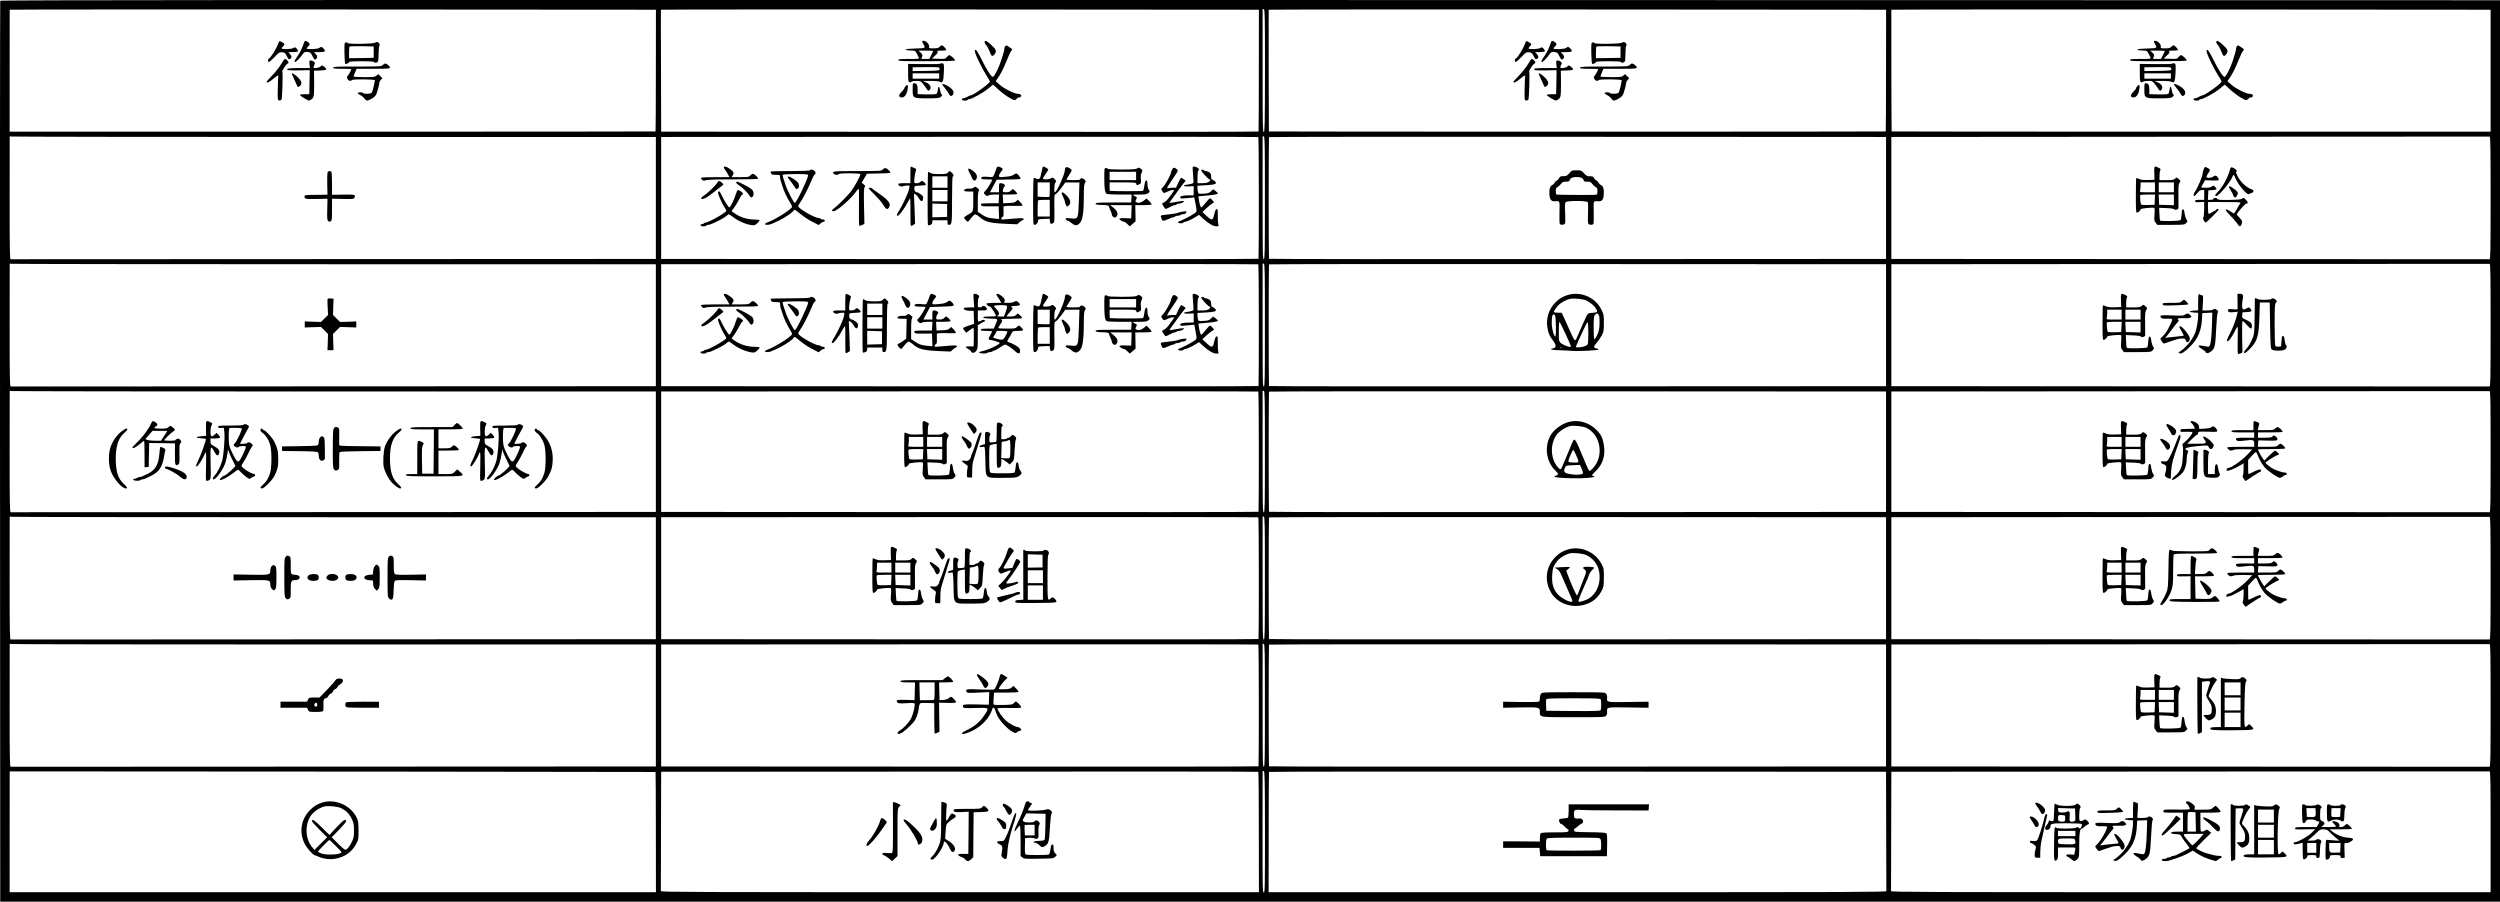 <?xml version="1.0" standalone="no"?>
<!DOCTYPE svg PUBLIC "-//W3C//DTD SVG 20010904//EN"
 "http://www.w3.org/TR/2001/REC-SVG-20010904/DTD/svg10.dtd">
<svg version="1.0" xmlns="http://www.w3.org/2000/svg"
 width="3300.32pt" height="1190.32pt" viewBox="0 0 3300.32 1190.32"
 preserveAspectRatio="xMidYMid meet">
<g transform="translate(-41.18,1221.82) scale(0.1,-0.1)"
fill="#000000" stroke="none">
<g>
<path d="M415 12208 c-3 -7 -4 -2686 -3 -5953 l3 -5940 16500 0 16500 0 0
5950 0 5950 -16498 3 c-13193 2 -16499 0 -16502 -10z m8655 -920 c0 -441 -2
-803 -4 -805 -1 -2 -1921 -3 -4265 -3 l-4262 0 0 802 c0 442 0 805 1 808 0 3
1919 4 4265 3 l4266 -3 -1 -802z m7960 1 c0 -440 -2 -804 -4 -807 -2 -4 -1777
-6 -3945 -4 l-3941 2 -2 803 c-2 441 -2 804 -1 807 0 3 1777 4 3947 3 l3947
-3 -1 -801z m81 -4 c-1 -714 -3 -810 -16 -810 -13 0 -15 95 -15 805 0 443 0
809 0 813 0 5 7 7 16 5 13 -3 15 -88 15 -813z m8199 3 c0 -441 -2 -803 -4
-805 -4 -4 -8138 -4 -8143 0 -2 3 -5 1543 -3 1607 0 3 1834 4 4075 3 l4076 -3
-1 -802z m7981 -3 l0 -805 -3952 0 c-2174 0 -3954 1 -3955 3 -3 2 -6 1562 -4
1607 0 3 1780 4 3956 3 l3955 -3 0 -805z m-28463 -875 l4242 0 0 -805 0 -805
-4250 -2 c-2337 -1 -4257 -2 -4266 -2 -13 -1 -15 82 -15 807 0 444 1 810 1
813 0 4 10 4 23 0 12 -3 1931 -6 4265 -6z m12202 -804 c0 -439 -2 -801 -4
-804 -2 -4 -1778 -6 -3945 -4 l-3941 2 0 805 0 805 3938 2 c2165 2 3940 0
3945 -3 4 -3 7 -364 7 -803z m80 -1 c0 -722 -1 -810 -15 -810 -14 0 -15 88
-15 808 0 444 0 810 0 813 0 3 7 4 15 2 14 -3 15 -95 15 -813z m8200 0 l0
-805 -4071 -2 c-2239 -2 -4073 0 -4075 4 -2 3 -4 365 -4 803 0 438 2 800 4
803 2 4 1836 6 4075 4 l4071 -2 0 -805z m7981 0 c0 -726 -2 -810 -15 -809 -9
0 -1789 1 -3956 2 l-3940 2 0 805 0 805 3943 3 c2168 1 3948 2 3955 2 11 0 13
-149 13 -810z m-28463 -875 l4242 0 0 -805 0 -805 -4250 -2 c-2337 -1 -4257
-2 -4266 -2 -13 -1 -15 82 -15 807 0 444 1 810 1 813 0 4 10 4 23 0 12 -3
1931 -6 4265 -6z m12202 -804 c0 -439 -2 -801 -4 -804 -2 -4 -1778 -6 -3945
-4 l-3941 2 0 805 0 805 3938 2 c2165 2 3940 0 3945 -3 4 -3 7 -364 7 -803z
m80 -1 c0 -722 -1 -810 -15 -810 -14 0 -15 88 -15 808 0 444 0 810 0 813 0 3
7 4 15 2 14 -3 15 -95 15 -813z m8200 0 l0 -805 -4071 -2 c-2239 -2 -4073 0
-4075 4 -2 3 -4 365 -4 803 0 438 2 800 4 803 2 4 1836 6 4075 4 l4071 -2 0
-805z m7981 0 c0 -726 -2 -810 -15 -809 -9 0 -1789 1 -3956 2 l-3940 2 0 805
0 805 3943 3 c2168 1 3948 2 3955 2 11 0 13 -149 13 -810z m-28463 -875 l4242
0 0 -795 0 -795 -4250 -2 c-2337 -1 -4257 -2 -4266 -2 -13 -1 -15 81 -15 797
0 438 1 800 1 803 0 4 10 4 23 0 12 -3 1931 -6 4265 -6z m12202 -794 c0 -433
-2 -791 -4 -794 -2 -4 -1778 -6 -3945 -4 l-3941 2 0 795 0 795 3938 2 c2165 2
3940 0 3945 -3 4 -3 7 -360 7 -793z m80 -1 c0 -713 -1 -800 -15 -800 -14 0
-15 87 -15 798 0 438 0 800 0 803 0 3 7 4 15 2 14 -3 15 -94 15 -803z m8200 0
l0 -795 -4071 -2 c-2239 -2 -4073 0 -4075 4 -2 3 -4 360 -4 793 0 433 2 790 4
793 2 4 1836 6 4075 4 l4071 -2 0 -795z m7981 0 c0 -717 -2 -800 -15 -799 -9
0 -1789 1 -3956 2 l-3940 2 0 795 0 795 3943 3 c2168 1 3948 2 3955 2 11 0 13
-147 13 -800z m-28463 -865 l4242 0 0 -805 0 -805 -4250 -2 c-2337 -1 -4257
-2 -4266 -2 -13 -1 -15 82 -15 807 0 444 1 810 1 813 0 4 10 4 23 0 12 -3
1931 -6 4265 -6z m12202 -804 c0 -439 -2 -801 -4 -804 -2 -4 -1778 -6 -3945
-4 l-3941 2 0 805 0 805 3938 2 c2165 2 3940 0 3945 -3 4 -3 7 -364 7 -803z
m80 -1 c0 -722 -1 -810 -15 -810 -14 0 -15 88 -15 808 0 444 0 810 0 813 0 3
7 4 15 2 14 -3 15 -95 15 -813z m8200 0 l0 -805 -4071 -2 c-2239 -2 -4073 0
-4075 4 -2 3 -4 365 -4 803 0 438 2 800 4 803 2 4 1836 6 4075 4 l4071 -2 0
-805z m7981 0 c0 -726 -2 -810 -15 -809 -9 0 -1789 1 -3956 2 l-3940 2 0 805
0 805 3943 3 c2168 1 3948 2 3955 2 11 0 13 -149 13 -810z m-28463 -875 l4242
0 0 -805 0 -805 -4250 -2 c-2337 -1 -4257 -2 -4266 -2 -13 -1 -15 82 -15 807
0 444 1 810 1 813 0 4 10 4 23 0 12 -3 1931 -6 4265 -6z m12202 -804 c0 -439
-2 -801 -4 -804 -2 -4 -1778 -6 -3945 -4 l-3941 2 0 805 0 805 3938 2 c2165 2
3940 0 3945 -3 4 -3 7 -364 7 -803z m80 -1 c0 -722 -1 -810 -15 -810 -14 0
-15 88 -15 808 0 444 0 810 0 813 0 3 7 4 15 2 14 -3 15 -95 15 -813z m8200 0
l0 -805 -4071 -2 c-2239 -2 -4073 0 -4075 4 -2 3 -4 365 -4 803 0 438 2 800 4
803 2 4 1836 6 4075 4 l4071 -2 0 -805z m7981 0 c0 -726 -2 -810 -15 -809 -9
0 -1789 1 -3956 2 l-3940 2 0 805 0 805 3943 3 c2168 1 3948 2 3955 2 11 0 13
-149 13 -810z m-24225 -878 c2 -2 4 -360 4 -795 l1 -792 -4266 0 -4266 0 0
797 c0 439 1 798 1 798 2236 0 8524 -6 8526 -8z m7964 -795 l1 -792 -3948 0
c-3516 0 -3948 1 -3947 15 0 8 1 366 2 795 l2 780 3938 2 c2165 2 3940 1 3945
-3 4 -3 7 -361 7 -797z m81 3 c0 -728 -1 -800 -16 -800 -15 0 -16 72 -16 800
1 440 1 801 1 803 0 2 7 2 15 0 13 -3 15 -98 16 -803z m8201 15 c1 -429 2
-787 2 -795 1 -14 -445 -15 -4077 -15 l-4078 0 1 791 c0 435 2 794 4 797 2 4
1836 6 4075 4 l4071 -2 2 -780z m7979 -13 l0 -797 -3958 0 c-3522 0 -3958 1
-3957 15 0 8 1 366 2 795 l2 780 3943 3 c2168 1 3948 2 3955 2 11 0 13 -148
13 -798z"/>
<g>
<path d="M4090 11655 c-32 -85 -105 -203 -132 -213 -13 -6 -9 -42 4 -42 7 0
41 30 75 66 57 61 64 65 100 62 34 -3 40 -8 61 -50 21 -42 26 -47 43 -38 25
14 24 38 -3 67 l-21 23 61 0 c33 0 64 5 67 11 4 6 -3 21 -15 34 -21 22 -25 23
-44 10 -23 -17 -156 -21 -156 -5 0 5 9 18 21 29 24 22 20 35 -22 56 -28 15
-30 15 -39 -10z"/>
</g>
<g>
<path d="M4421 11643 c-23 -68 -53 -127 -87 -174 -34 -47 -42 -69 -25 -69 13
0 77 67 98 102 19 30 35 36 78 28 23 -4 35 -15 52 -53 24 -49 31 -55 51 -35
18 18 15 39 -10 65 l-21 23 71 0 c79 0 91 11 52 50 -24 24 -29 24 -54 5 -22
-16 -166 -22 -166 -7 0 5 9 17 20 27 26 24 25 39 -5 59 -34 23 -39 21 -54 -21z"/>
</g>
<g>
<path d="M5363 11655 c-23 -18 -363 -22 -363 -4 0 6 -10 9 -21 7 -21 -3 -21
-8 -20 -138 1 -74 6 -139 10 -143 10 -10 51 9 51 23 0 6 66 10 165 10 103 0
165 -4 165 -10 0 -14 33 -13 48 2 8 8 12 47 12 109 0 55 4 101 10 104 13 8 -3
40 -24 48 -8 3 -22 -1 -33 -8z m-18 -125 l0 -75 -162 -3 -163 -2 0 73 c0 41 3
77 7 81 4 3 77 5 162 4 l156 -3 0 -75z"/>
</g>
<g>
<path d="M4124 11373 c-22 -38 -74 -104 -116 -148 -43 -44 -78 -83 -78 -87 0
-21 41 -3 86 37 27 24 55 44 62 45 7 0 11 -3 8 -8 -2 -4 -6 -77 -7 -162 -3
-149 -2 -155 17 -158 12 -2 26 3 32 10 10 12 20 347 11 374 -5 13 58 104 72
104 5 0 9 6 9 13 0 16 -31 47 -47 47 -6 0 -28 -30 -49 -67z"/>
</g>
<g>
<path d="M4498 11415 c-3 -3 -3 -26 0 -50 l5 -45 -146 0 c-135 0 -176 -7 -145
-26 7 -4 74 -7 150 -5 l139 3 -3 -159 -3 -158 -60 0 c-33 0 -61 -4 -63 -10 -2
-8 44 -39 106 -71 19 -10 58 14 71 44 8 17 11 81 10 186 l-2 161 82 3 c89 3
99 12 52 49 -28 22 -28 22 -49 3 -22 -21 -92 -28 -92 -10 0 5 5 21 12 35 10
22 9 27 -8 40 -19 15 -46 19 -56 10z"/>
</g>
<g>
<path d="M5465 11360 c-17 -19 -31 -20 -337 -20 -276 0 -318 -2 -318 -15 0
-12 20 -15 120 -15 66 0 120 -2 120 -5 0 -11 -32 -70 -48 -88 -13 -15 -13 -21
-2 -42 14 -25 44 -33 55 -15 10 16 305 13 305 -2 -1 -31 -31 -152 -41 -164
-13 -16 -105 -19 -114 -4 -8 13 -62 13 -70 1 -3 -6 11 -18 31 -27 19 -9 45
-30 57 -46 24 -33 32 -34 78 -12 46 23 69 44 81 74 14 36 38 128 38 147 0 9 9
26 20 38 l20 21 -28 27 -28 27 -22 -20 c-19 -18 -35 -20 -162 -20 -78 0 -140
4 -140 9 0 5 9 30 20 55 l19 46 221 0 c236 0 246 2 197 48 -29 27 -49 28 -72
2z"/>
</g>
<g>
<path d="M4268 11233 c5 -10 20 -43 33 -73 14 -30 29 -63 32 -72 8 -22 21 -23
41 -2 30 30 19 65 -35 116 -53 49 -85 63 -71 31z"/>
</g>
<g>
<path d="M12587 11674 c-3 -3 3 -20 14 -37 33 -55 30 -56 -106 -59 -133 -3
-178 -21 -65 -26 65 -3 66 -3 84 -40 10 -20 22 -45 27 -54 9 -17 -1 -18 -131
-18 -118 0 -140 -2 -140 -15 0 -13 48 -15 375 -15 266 0 375 3 375 11 0 15
-59 69 -75 69 -8 0 -23 -11 -34 -25 -19 -25 -24 -26 -108 -23 l-88 3 42 40
c32 29 39 42 31 52 -8 10 2 13 49 13 33 0 63 3 66 7 9 8 -42 63 -58 63 -7 0
-20 -9 -30 -20 -14 -16 -31 -20 -80 -20 -59 0 -62 1 -58 23 8 39 -65 96 -90
71z m143 -129 c0 -3 -11 -28 -25 -55 l-25 -50 -56 0 c-51 0 -54 1 -44 19 15
29 13 40 -16 66 l-27 25 97 0 c53 0 96 -2 96 -5z"/>
</g>
<g>
<path d="M13410 11661 c0 -10 7 -24 15 -31 15 -12 42 -65 65 -125 12 -32 33
-32 54 0 26 40 19 60 -45 119 -63 58 -89 69 -89 37z"/>
</g>
<g>
<path d="M13682 11608 c-7 -7 -12 -22 -12 -34 0 -22 -3 -31 -40 -150 -30 -94
-91 -218 -110 -221 -20 -4 -84 95 -155 240 -35 71 -63 117 -73 117 -11 0 -13
-7 -8 -32 9 -43 98 -224 151 -307 25 -38 45 -74 45 -79 0 -23 -219 -182 -251
-182 -5 0 -19 -5 -32 -12 -47 -24 -57 -28 -72 -28 -8 0 -15 -7 -15 -15 0 -17
65 -22 75 -5 3 6 14 10 23 10 32 0 181 82 247 137 l66 54 69 -63 c38 -35 101
-83 140 -106 61 -36 73 -40 90 -30 11 7 20 16 20 20 0 5 8 8 19 8 10 0 23 6
30 13 15 19 -6 37 -43 37 -43 0 -186 72 -241 123 l-49 44 21 29 c45 63 81 134
123 239 24 61 52 119 62 131 18 21 18 21 -21 47 -47 31 -44 30 -59 15z"/>
</g>
<g>
<path d="M12827 11378 c-11 -6 -98 -8 -223 -6 l-204 3 0 -118 c0 -98 3 -119
16 -124 8 -3 20 -1 27 6 6 6 36 11 67 11 51 0 57 -2 85 -37 17 -21 38 -50 47
-65 21 -34 33 -35 49 -7 17 32 -4 67 -54 89 l-42 20 103 0 c64 0 110 -5 122
-12 36 -23 47 5 52 125 4 92 2 109 -11 117 -10 5 -24 4 -34 -2z m-11 -76 c-3
-15 -22 -17 -179 -20 l-177 -2 0 25 0 25 168 2 c92 2 172 -1 179 -5 6 -4 10
-16 9 -25z m-6 -87 l0 -35 -175 0 -175 0 0 35 0 35 175 0 175 0 0 -35z"/>
</g>
<g>
<path d="M12460 11040 c0 -119 1 -120 194 -120 136 0 157 2 177 19 21 16 22
21 9 36 -8 9 -16 35 -19 58 -7 52 -25 51 -29 -2 -2 -22 -9 -44 -16 -51 -9 -7
-56 -10 -132 -8 l-119 3 1 60 c0 62 -12 84 -48 85 -16 0 -18 -10 -18 -80z"/>
</g>
<g>
<path d="M12850 11105 c0 -4 17 -28 38 -54 21 -25 44 -58 51 -73 16 -31 32
-35 50 -14 24 29 8 68 -39 102 -44 32 -100 53 -100 39z"/>
</g>
<g>
<path d="M12367 11082 c-9 -10 -17 -24 -17 -30 0 -6 -16 -27 -36 -46 -41 -40
-42 -69 -4 -74 37 -4 67 29 81 93 14 63 4 88 -24 57z"/>
</g>
<g>
<path d="M20550 11655 c-32 -85 -105 -203 -132 -213 -13 -6 -9 -42 4 -42 7 0
41 30 75 66 57 61 64 65 100 62 34 -3 40 -8 61 -50 21 -42 26 -47 43 -38 25
14 24 38 -3 67 l-21 23 61 0 c33 0 64 5 67 11 4 6 -3 21 -15 34 -21 22 -25 23
-44 10 -23 -17 -156 -21 -156 -5 0 5 9 18 21 29 24 22 20 35 -22 56 -28 15
-30 15 -39 -10z"/>
</g>
<g>
<path d="M20881 11643 c-23 -68 -53 -127 -87 -174 -34 -47 -42 -69 -25 -69 13
0 77 67 98 102 19 30 35 36 78 28 23 -4 35 -15 52 -53 24 -49 31 -55 51 -35
18 18 15 39 -10 65 l-21 23 71 0 c79 0 91 11 52 50 -24 24 -29 24 -54 5 -22
-16 -166 -22 -166 -7 0 5 9 17 20 27 26 24 25 39 -5 59 -34 23 -39 21 -54 -21z"/>
</g>
<g>
<path d="M21823 11655 c-23 -18 -363 -22 -363 -4 0 6 -10 9 -21 7 -21 -3 -21
-8 -20 -138 1 -74 6 -139 10 -143 10 -10 51 9 51 23 0 6 66 10 165 10 103 0
165 -4 165 -10 0 -14 33 -13 48 2 8 8 12 47 12 109 0 55 4 101 10 104 13 8 -3
40 -24 48 -8 3 -22 -1 -33 -8z m-18 -125 l0 -75 -162 -3 -163 -2 0 73 c0 41 3
77 7 81 4 3 77 5 162 4 l156 -3 0 -75z"/>
</g>
<g>
<path d="M20584 11373 c-22 -38 -74 -104 -116 -148 -43 -44 -78 -83 -78 -87 0
-21 41 -3 86 37 27 24 55 44 62 45 7 0 11 -3 8 -8 -2 -4 -6 -77 -7 -162 -3
-149 -2 -155 17 -158 12 -2 26 3 32 10 10 12 20 347 11 374 -5 13 58 104 72
104 5 0 9 6 9 13 0 16 -31 47 -47 47 -6 0 -28 -30 -49 -67z"/>
</g>
<g>
<path d="M20958 11415 c-3 -3 -3 -26 0 -50 l5 -45 -146 0 c-135 0 -176 -7
-145 -26 7 -4 74 -7 150 -5 l139 3 -3 -159 -3 -158 -60 0 c-33 0 -61 -4 -63
-10 -2 -8 44 -39 106 -71 19 -10 58 14 71 44 8 17 11 81 10 186 l-2 161 82 3
c89 3 99 12 52 49 -28 22 -28 22 -49 3 -22 -21 -92 -28 -92 -10 0 5 5 21 12
35 10 22 9 27 -8 40 -19 15 -46 19 -56 10z"/>
</g>
<g>
<path d="M21925 11360 c-17 -19 -31 -20 -337 -20 -276 0 -318 -2 -318 -15 0
-12 20 -15 120 -15 66 0 120 -2 120 -5 0 -11 -32 -70 -48 -88 -13 -15 -13 -21
-2 -42 14 -25 44 -33 55 -15 10 16 305 13 305 -2 -1 -31 -31 -152 -41 -164
-13 -16 -105 -19 -114 -4 -8 13 -62 13 -70 1 -3 -6 11 -18 31 -27 19 -9 45
-30 57 -46 24 -33 32 -34 78 -12 46 23 69 44 81 74 14 36 38 128 38 147 0 9 9
26 20 38 l20 21 -28 27 -28 27 -22 -20 c-19 -18 -35 -20 -162 -20 -78 0 -140
4 -140 9 0 5 9 30 20 55 l19 46 221 0 c236 0 246 2 197 48 -29 27 -49 28 -72
2z"/>
</g>
<g>
<path d="M20728 11233 c5 -10 20 -43 33 -73 14 -30 29 -63 32 -72 8 -22 21
-23 41 -2 30 30 19 65 -35 116 -53 49 -85 63 -71 31z"/>
</g>
<g>
<path d="M28847 11674 c-3 -3 3 -20 14 -37 33 -55 30 -56 -106 -59 -133 -3
-178 -21 -65 -26 65 -3 66 -3 84 -40 10 -20 22 -45 27 -54 9 -17 -1 -18 -131
-18 -118 0 -140 -2 -140 -15 0 -13 48 -15 375 -15 266 0 375 3 375 11 0 15
-59 69 -75 69 -8 0 -23 -11 -34 -25 -19 -25 -24 -26 -108 -23 l-88 3 42 40
c32 29 39 42 31 52 -8 10 2 13 49 13 33 0 63 3 66 7 9 8 -42 63 -58 63 -7 0
-20 -9 -30 -20 -14 -16 -31 -20 -80 -20 -59 0 -62 1 -58 23 8 39 -65 96 -90
71z m143 -129 c0 -3 -11 -28 -25 -55 l-25 -50 -56 0 c-51 0 -54 1 -44 19 15
29 13 40 -16 66 l-27 25 97 0 c53 0 96 -2 96 -5z"/>
</g>
<g>
<path d="M29670 11661 c0 -10 7 -24 15 -31 15 -12 42 -65 65 -125 12 -32 33
-32 54 0 26 40 19 60 -45 119 -63 58 -89 69 -89 37z"/>
</g>
<g>
<path d="M29942 11608 c-7 -7 -12 -22 -12 -34 0 -22 -3 -31 -40 -150 -30 -94
-91 -218 -110 -221 -20 -4 -84 95 -155 240 -35 71 -63 117 -73 117 -11 0 -13
-7 -8 -32 9 -43 98 -224 151 -307 25 -38 45 -74 45 -79 0 -23 -219 -182 -251
-182 -5 0 -19 -5 -32 -12 -47 -24 -57 -28 -72 -28 -8 0 -15 -7 -15 -15 0 -17
65 -22 75 -5 3 6 14 10 23 10 32 0 181 82 247 137 l66 54 69 -63 c38 -35 101
-83 140 -106 61 -36 73 -40 90 -30 11 7 20 16 20 20 0 5 8 8 19 8 10 0 23 6
30 13 15 19 -6 37 -43 37 -43 0 -186 72 -241 123 l-49 44 21 29 c45 63 81 134
123 239 24 61 52 119 62 131 18 21 18 21 -21 47 -47 31 -44 30 -59 15z"/>
</g>
<g>
<path d="M29087 11378 c-11 -6 -98 -8 -223 -6 l-204 3 0 -118 c0 -98 3 -119
16 -124 8 -3 20 -1 27 6 6 6 36 11 67 11 51 0 57 -2 85 -37 17 -21 38 -50 47
-65 21 -34 33 -35 49 -7 17 32 -4 67 -54 89 l-42 20 103 0 c64 0 110 -5 122
-12 36 -23 47 5 52 125 4 92 2 109 -11 117 -10 5 -24 4 -34 -2z m-11 -76 c-3
-15 -22 -17 -179 -20 l-177 -2 0 25 0 25 168 2 c92 2 172 -1 179 -5 6 -4 10
-16 9 -25z m-6 -87 l0 -35 -175 0 -175 0 0 35 0 35 175 0 175 0 0 -35z"/>
</g>
<g>
<path d="M28720 11040 c0 -119 1 -120 194 -120 136 0 157 2 177 19 21 16 22
21 9 36 -8 9 -16 35 -19 58 -7 52 -25 51 -29 -2 -2 -22 -9 -44 -16 -51 -9 -7
-56 -10 -132 -8 l-119 3 1 60 c0 62 -12 84 -48 85 -16 0 -18 -10 -18 -80z"/>
</g>
<g>
<path d="M29110 11105 c0 -4 17 -28 38 -54 21 -25 44 -58 51 -73 16 -31 32
-35 50 -14 24 29 8 68 -39 102 -44 32 -100 53 -100 39z"/>
</g>
<g>
<path d="M28627 11082 c-9 -10 -17 -24 -17 -30 0 -6 -16 -27 -36 -46 -41 -40
-42 -69 -4 -74 37 -4 67 29 81 93 14 63 4 88 -24 57z"/>
</g>
<g>
<path d="M4735 9938 c-3 -13 -5 -83 -3 -157 l3 -133 -150 -2 c-147 -1 -150 -1
-153 -23 -4 -31 18 -35 173 -31 l130 3 -3 -141 c-3 -121 -1 -142 13 -154 12
-10 21 -11 33 -3 15 9 17 31 17 154 l0 144 141 -3 c118 -3 142 -1 153 12 7 9
11 23 7 32 -5 13 -27 15 -153 13 l-148 -2 0 144 c0 79 -4 150 -8 157 -14 20
-46 14 -52 -10z"/>
</g>
<g>
<path d="M9967 10014 c-3 -4 4 -21 17 -38 13 -17 31 -46 40 -63 l17 -33 -185
0 c-102 0 -187 -4 -190 -9 -3 -4 3 -16 14 -26 17 -15 24 -16 46 -7 17 8 127
12 359 12 227 0 335 3 335 10 0 14 -40 54 -61 62 -11 4 -25 -2 -40 -18 -21
-23 -29 -24 -136 -24 l-113 0 15 24 c21 31 11 51 -41 86 -42 29 -64 36 -77 24z"/>
</g>
<g>
<path d="M12430 9910 l0 -110 -80 0 c-58 0 -80 -4 -80 -13 0 -22 37 -38 65
-27 15 6 40 10 57 10 29 0 30 -1 23 -37 -9 -52 -74 -196 -123 -277 -46 -74
-49 -86 -28 -86 18 0 94 104 131 179 15 29 29 50 32 47 3 -3 5 -82 4 -176 -1
-93 1 -174 4 -180 4 -6 16 -3 31 7 l26 17 -7 199 -8 199 22 -11 c11 -6 31 -29
43 -51 27 -47 52 -49 56 -3 3 25 -3 36 -31 57 -19 14 -41 26 -49 26 -24 0 -40
26 -36 57 3 27 5 28 68 31 91 4 98 7 70 37 -27 29 -42 31 -60 10 -7 -8 -28
-15 -46 -15 -32 0 -34 2 -33 33 0 39 14 115 24 139 5 13 -2 21 -30 32 -21 9
-39 16 -41 16 -2 0 -4 -49 -4 -110z"/>
</g>
<g>
<path d="M13560 9978 c-8 -24 -20 -56 -28 -72 -14 -28 -14 -29 -82 -22 -50 4
-70 3 -79 -7 -17 -22 -3 -27 71 -27 37 0 68 -2 68 -4 0 -15 -66 -125 -86 -143
-29 -27 -30 -35 -3 -59 16 -15 24 -16 39 -6 11 7 47 12 80 12 l61 0 -3 -57 -3
-58 -112 0 c-62 -1 -115 -3 -118 -6 -3 -4 -3 -13 0 -21 5 -13 26 -15 118 -14
l112 1 3 -84 3 -84 -72 7 c-79 8 -104 17 -166 59 l-43 28 0 132 c0 93 4 137
13 146 10 10 6 17 -18 36 -27 23 -30 23 -48 8 -11 -11 -32 -16 -53 -15 -46 3
-74 -6 -74 -24 0 -11 15 -14 60 -14 l60 0 0 -128 c0 -143 2 -139 -77 -182 -24
-13 -43 -29 -43 -36 0 -15 41 -56 51 -52 4 2 22 23 41 48 19 25 42 46 51 48
10 2 35 -12 56 -31 75 -67 137 -84 339 -93 l163 -7 27 25 c15 14 36 28 46 32
14 5 16 10 8 18 -8 8 -44 8 -139 -1 -70 -6 -134 -11 -140 -11 -18 0 -16 27 3
34 12 5 15 19 14 63 -1 32 -1 64 -1 71 1 10 28 13 114 12 142 -1 137 -2 137
10 0 5 -14 23 -31 41 l-30 31 -23 -21 c-17 -16 -37 -21 -96 -23 l-75 -3 -3 58
-3 57 96 0 c59 0 95 4 95 10 0 13 -46 60 -58 60 -5 0 -17 -9 -27 -20 -13 -14
-31 -20 -62 -20 -42 0 -44 1 -42 28 2 15 10 35 18 45 14 17 14 20 -4 33 -10 8
-29 14 -42 14 -21 0 -23 -4 -23 -60 l0 -60 -59 0 -60 0 44 83 44 82 148 3 c81
1 154 4 161 7 10 4 8 12 -9 36 -29 41 -42 44 -76 20 -20 -15 -51 -22 -110 -27
-79 -7 -83 -6 -83 14 0 11 11 34 25 50 31 38 31 44 -2 60 -41 19 -49 15 -63
-30z"/>
</g>
<g>
<path d="M14161 9945 c-16 -86 -29 -104 -67 -86 -14 6 -29 11 -34 11 -6 0 -10
-120 -10 -310 0 -297 1 -310 19 -310 23 0 46 27 46 54 0 19 7 21 77 24 l77 3
3 -32 c3 -37 16 -45 43 -26 17 13 18 28 16 194 -2 178 -2 179 21 191 13 7 46
44 73 82 l50 69 93 1 94 0 -7 -217 c-9 -270 -7 -267 -106 -257 -58 6 -69 4
-69 -9 0 -8 11 -18 25 -21 13 -3 40 -20 59 -37 42 -36 75 -32 111 15 31 41 45
149 45 349 0 114 3 153 15 171 14 21 13 24 -8 45 -23 21 -57 21 -57 0 0 -5
-40 -9 -90 -9 -49 0 -90 3 -90 8 0 4 16 31 35 59 19 29 35 57 35 63 0 6 -14
19 -32 30 -36 22 -58 13 -58 -24 0 -54 -108 -296 -132 -296 -15 0 -9 113 7
130 14 15 13 19 -11 43 -24 24 -28 25 -47 12 -25 -18 -107 -20 -107 -4 0 7 16
34 35 60 19 27 35 53 35 59 0 9 -51 40 -68 40 -4 0 -14 -34 -21 -75z m109
-228 c0 -52 -2 -96 -4 -98 -2 -2 -38 -3 -80 -1 l-76 4 0 94 0 94 80 0 80 0 0
-93z m0 -247 l0 -110 -80 0 -80 0 0 103 c0 57 3 107 7 110 3 4 39 7 80 7 l73
0 0 -110z"/>
</g>
<g>
<path d="M16157 10013 c-2 -5 0 -50 5 -102 5 -51 7 -99 4 -106 -2 -7 -32 -17
-68 -22 -81 -10 -74 -29 10 -25 l62 3 0 -60 0 -61 -52 0 c-86 0 -129 -10 -126
-29 3 -11 12 -15 33 -13 17 2 58 6 91 8 l62 6 12 -64 c25 -131 27 -123 -22
-155 -42 -28 -154 -85 -191 -97 -10 -3 -15 -10 -12 -16 8 -13 62 -13 70 0 3 6
13 10 21 10 19 0 99 37 146 68 l38 24 58 -53 c68 -63 132 -99 174 -99 28 0 30
2 22 28 -4 15 -7 67 -6 115 1 77 -1 88 -15 85 -12 -2 -22 -23 -32 -71 -19 -83
-30 -85 -103 -17 l-53 50 50 47 c28 25 62 54 78 63 l27 17 -21 26 c-11 15 -26
27 -33 27 -7 0 -34 -27 -59 -60 -26 -33 -51 -60 -57 -60 -10 0 -24 48 -33 111
l-5 36 81 7 c121 10 178 20 176 31 -1 6 -16 20 -32 33 l-31 22 -28 -27 c-24
-23 -39 -28 -97 -31 -65 -4 -68 -3 -74 19 -4 13 -7 38 -7 55 l0 31 111 6 c123
7 150 18 123 48 -9 10 -25 21 -35 24 -14 5 -19 16 -19 45 0 29 -6 41 -25 54
-13 9 -33 16 -44 16 -11 0 -23 5 -26 10 -9 14 -35 12 -35 -2 1 -16 95 -118
109 -118 18 0 12 -18 -11 -34 -15 -11 -45 -16 -85 -16 l-63 0 0 79 c0 44 5 83
10 86 18 11 10 30 -17 43 -31 14 -50 15 -56 5z"/>
</g>
<g>
<path d="M15424 9995 c-15 -11 -59 -14 -201 -15 -111 0 -184 4 -188 10 -3 6
-15 10 -26 10 -18 0 -19 -8 -19 -139 0 -135 8 -187 33 -203 7 -4 83 -8 170 -8
l158 0 -3 -52 -3 -53 -235 0 c-202 0 -235 -2 -235 -15 0 -12 18 -16 88 -18 62
-2 87 -6 87 -16 0 -7 9 -31 20 -54 11 -22 20 -48 20 -56 0 -22 28 -46 46 -39
9 3 20 17 25 30 12 31 -8 67 -59 106 l-35 27 142 0 142 0 -3 -87 -3 -88 -77 3
c-58 2 -78 -1 -78 -10 0 -13 43 -38 64 -38 6 0 24 -14 41 -30 l31 -30 39 33
38 33 -2 107 -2 107 105 0 c58 0 107 4 110 9 3 5 -11 25 -31 44 l-36 36 -36
-30 c-36 -29 -73 -37 -101 -19 -12 7 -12 12 0 34 15 29 16 28 -25 49 -29 16
-28 16 66 17 79 0 101 3 120 19 22 18 22 19 6 44 -10 15 -17 46 -17 71 0 84
-34 65 -42 -23 -3 -29 -11 -57 -19 -62 -10 -7 -416 -6 -436 0 -2 1 -3 26 -3
56 l0 55 174 0 c167 0 174 -1 179 -21 5 -19 7 -20 36 -5 29 15 29 18 24 70 -4
38 -1 63 10 84 13 28 13 32 -2 45 -29 25 -38 27 -57 12z m-14 -100 l0 -55
-175 0 -175 0 0 55 0 55 175 0 175 0 0 -55z"/>
</g>
<g>
<path d="M15885 9980 c-8 -16 -15 -35 -15 -42 -1 -25 -71 -153 -102 -185 -30
-31 -30 -33 -14 -58 20 -30 21 -30 74 -5 40 20 82 26 82 13 0 -6 -75 -109 -95
-129 -5 -6 -22 -18 -37 -28 l-27 -17 21 -35 c11 -19 24 -34 30 -34 5 0 29 11
54 25 25 14 53 25 64 25 10 0 22 5 25 10 3 6 19 10 34 10 27 0 71 24 61 34 -5
5 -61 -3 -160 -21 -33 -6 -34 -5 -20 15 109 152 167 231 184 250 l21 24 -24
19 c-13 10 -28 19 -35 19 -6 0 -24 -30 -40 -65 l-29 -65 -43 0 c-23 0 -49 -3
-58 -6 -24 -9 -19 11 15 58 16 24 49 73 73 110 39 60 42 67 27 80 -34 29 -50
29 -66 -2z"/>
</g>
<g>
<path d="M12065 9980 c-17 -19 -31 -20 -337 -20 -327 0 -342 -2 -306 -38 15
-15 54 -16 63 -2 10 16 285 13 285 -2 0 -24 -81 -170 -124 -227 -49 -62 -186
-198 -228 -226 -28 -17 -29 -35 -2 -35 43 0 231 164 296 258 17 24 33 41 36
37 4 -3 5 -111 3 -240 -1 -129 0 -238 3 -244 4 -6 18 -3 37 6 l32 16 -5 233
c-4 182 -2 238 8 251 11 16 9 21 -13 39 l-26 20 35 60 34 59 145 3 c79 1 150
5 158 7 11 4 7 13 -14 35 -34 35 -55 38 -80 10z"/>
</g>
<g>
<path d="M13194 9986 c-3 -8 3 -27 13 -42 10 -15 25 -46 33 -68 19 -49 49 -56
64 -14 13 38 -4 70 -58 108 -37 25 -47 28 -52 16z"/>
</g>
<g>
<path d="M11105 9970 c-4 -6 -101 -10 -259 -10 -139 0 -256 -3 -259 -6 -3 -4
-2 -15 4 -25 8 -15 21 -19 64 -19 54 0 55 0 55 -30 0 -16 4 -39 9 -52 5 -13
15 -43 22 -68 17 -60 66 -165 102 -218 16 -24 26 -49 24 -56 -14 -37 -227
-170 -327 -205 -39 -13 -39 -31 0 -31 32 0 52 7 158 58 75 35 192 116 192 133
0 19 23 7 89 -48 38 -32 108 -78 155 -102 l86 -44 23 21 c13 12 31 22 40 22 9
0 17 7 17 15 0 9 -9 15 -24 15 -14 0 -28 5 -31 10 -3 6 -14 10 -24 10 -55 0
-271 125 -271 156 0 8 11 30 24 47 33 43 116 205 150 292 15 39 34 74 42 78
19 11 18 31 -4 50 -21 19 -48 22 -57 7z m-25 -65 c0 -42 -155 -365 -175 -365
-15 0 -98 159 -124 240 -12 36 -26 78 -31 94 -5 16 -7 33 -4 37 3 5 79 9 170
9 138 0 164 -2 164 -15z"/>
<g>
<path d="M10810 9880 c0 -5 13 -24 29 -42 15 -18 40 -52 55 -75 28 -46 35 -50
54 -31 19 19 14 63 -10 85 -59 53 -128 87 -128 63z"/>
</g>
</g>
<g>
<path d="M12925 9940 c-16 -17 -31 -20 -112 -20 -70 0 -100 4 -119 16 -13 9
-27 14 -30 11 -7 -6 -9 -696 -2 -702 3 -3 17 -1 32 4 19 8 26 18 26 36 l0 25
100 0 100 0 0 -30 c0 -22 5 -30 18 -30 40 0 42 12 42 332 0 199 4 308 10 308
18 0 11 26 -13 48 -28 27 -29 27 -52 2z m-5 -125 l0 -75 -100 0 -100 0 0 75 0
75 100 0 100 0 0 -75z m0 -180 l0 -75 -100 0 -100 0 0 75 0 75 100 0 100 0 0
-75z m-5 -195 l0 -85 -97 -3 -98 -3 0 91 0 91 98 -3 97 -3 0 -85z"/>
</g>
<g>
<path d="M9880 9805 c-17 -32 -136 -146 -179 -171 -17 -10 -31 -24 -31 -31 0
-34 71 1 175 86 39 32 80 64 93 72 12 8 22 18 22 22 0 11 -42 46 -56 47 -6 0
-17 -11 -24 -25z"/>
</g>
<g>
<path d="M10130 9808 c0 -7 20 -25 44 -41 44 -28 107 -91 137 -137 14 -21 18
-23 33 -11 24 20 20 73 -6 98 -28 25 -174 103 -194 103 -8 0 -14 -6 -14 -12z"/>
</g>
<g>
<path d="M11880 9732 c0 -4 36 -43 81 -87 44 -44 92 -100 107 -125 39 -68 60
-77 82 -36 26 50 -10 94 -160 197 -36 24 -66 47 -68 52 -5 9 -42 9 -42 -1z"/>
</g>
<g>
<path d="M10125 9653 c-20 -68 -71 -173 -85 -173 -12 0 -68 89 -103 164 -21
44 -31 56 -40 47 -8 -8 -8 -20 2 -49 20 -56 58 -133 81 -167 11 -16 20 -35 20
-40 0 -22 -235 -155 -274 -155 -8 0 -18 -4 -21 -10 -3 -5 -15 -10 -26 -10 -10
0 -19 -7 -19 -15 0 -17 65 -22 75 -5 3 6 15 10 26 10 10 0 27 4 37 9 9 5 31
14 47 21 60 25 134 67 161 91 11 10 23 19 27 19 4 0 28 -16 54 -36 69 -53 172
-98 248 -108 35 -5 44 -2 73 24 17 16 32 34 32 40 0 6 -28 10 -66 10 -98 0
-200 33 -272 87 l-33 24 35 47 c18 26 48 75 66 110 17 34 35 62 41 62 5 0 9 6
9 13 0 13 -49 47 -68 47 -6 0 -18 -26 -27 -57z"/>
</g>
<g>
<path d="M14427 9674 c-3 -3 6 -27 19 -54 13 -26 24 -55 24 -65 0 -14 15 -51
26 -64 2 -2 13 4 24 14 37 34 23 86 -39 143 -36 33 -43 36 -54 26z"/>
</g>
<g>
<path d="M16015 9423 c-16 -2 -39 -8 -50 -13 -20 -9 -70 -17 -160 -26 -75 -8
-76 -8 -63 -44 6 -18 16 -34 23 -36 7 -3 36 6 66 20 29 14 61 26 70 26 10 0
21 5 24 10 3 6 19 10 35 10 16 0 32 5 35 10 3 6 19 10 35 10 19 0 33 7 40 20
12 22 11 22 -55 13z"/>
</g>
<g>
<path d="M21131 9933 c-23 -27 -40 -38 -61 -39 -17 -1 -38 -2 -48 -3 -9 0 -22
-11 -27 -23 -6 -13 -19 -27 -31 -32 -11 -5 -25 -19 -30 -30 -5 -12 -18 -25
-30 -30 -29 -13 -42 -52 -38 -120 3 -70 24 -98 69 -95 72 5 67 14 64 -143 -2
-79 0 -149 4 -155 11 -17 52 -16 66 1 8 9 9 52 5 143 -6 106 -4 131 8 143 21
21 275 20 290 -1 5 -8 7 -66 4 -145 -4 -93 -2 -134 6 -142 16 -16 55 -15 65 1
4 6 6 76 4 155 -3 157 -8 148 64 143 45 -3 66 25 69 95 4 68 -9 107 -38 120
-12 5 -25 18 -30 30 -5 11 -19 25 -30 30 -12 5 -25 19 -31 32 -9 21 -25 26
-72 23 -13 -2 -35 13 -59 38 -36 40 -39 41 -100 41 -60 0 -64 -1 -93 -37z
m171 -70 c10 -9 18 -22 18 -30 0 -9 14 -13 45 -13 37 0 48 -5 66 -29 11 -16
32 -35 45 -42 20 -10 24 -20 24 -55 0 -32 -4 -44 -17 -47 -16 -4 -486 -2 -520
2 -8 0 -13 17 -13 44 0 36 4 46 24 56 13 7 34 26 45 42 18 24 29 29 66 29 28
0 45 5 45 12 0 6 7 20 17 30 22 24 128 26 155 1z"/>
</g>
<g>
<path d="M28851 9933 l3 -88 -83 -3 c-62 -2 -93 1 -118 13 -19 9 -37 14 -40
12 -3 -3 -5 -106 -5 -228 -1 -164 2 -224 11 -227 15 -5 51 26 51 43 0 12 166
29 183 18 4 -3 5 -41 1 -86 -6 -75 -4 -84 16 -109 l21 -28 178 0 c165 0 179 1
199 20 26 25 26 24 6 55 -9 14 -19 48 -23 77 -4 38 -10 53 -21 53 -11 0 -16
-15 -18 -65 -2 -35 -8 -70 -14 -77 -12 -14 -263 -19 -271 -5 -3 4 -6 43 -8 87
l-4 80 95 -4 c61 -2 98 -8 105 -16 12 -16 54 -3 56 17 1 7 0 79 -1 161 -2 123
1 152 15 173 16 25 16 26 -11 49 -28 24 -28 24 -49 5 -18 -17 -36 -20 -113
-20 l-92 0 0 56 c0 30 4 64 10 74 8 15 5 21 -22 34 -57 29 -60 25 -57 -71z m9
-188 l0 -65 -101 0 c-100 0 -101 0 -95 23 3 12 6 41 6 65 l0 42 95 0 95 0 0
-65z m250 0 l0 -65 -100 0 -100 0 0 65 0 65 100 0 100 0 0 -65z m-252 -162
l-3 -68 -84 -3 c-46 -2 -88 1 -93 6 -10 10 -19 112 -11 125 2 4 47 7 99 7 l95
0 -3 -67z m252 -3 l0 -71 -97 3 -98 3 -3 68 -3 67 101 0 100 0 0 -70z"/>
</g>
<g>
<path d="M29504 9985 c-8 -19 -14 -42 -14 -52 0 -38 -62 -187 -102 -245 -19
-28 -24 -58 -9 -58 5 0 24 18 41 40 24 30 39 40 61 40 l29 0 0 -65 0 -65 -60
0 c-47 0 -60 -3 -60 -15 0 -17 7 -18 73 -15 l47 2 0 -92 c0 -50 -5 -100 -10
-111 -8 -14 -6 -25 6 -44 9 -14 20 -25 24 -25 11 0 170 159 170 170 0 6 -7 10
-15 10 -8 0 -15 -4 -15 -10 0 -5 -5 -10 -11 -10 -5 0 -26 -11 -46 -25 -20 -13
-40 -22 -45 -19 -4 3 -8 39 -8 80 l0 74 73 2 c39 0 79 0 87 -1 8 -1 72 -1 143
-1 120 1 139 -3 118 -25 -5 -6 -21 -32 -36 -60 -35 -64 -41 -71 -57 -58 -7 6
-30 20 -50 32 -61 33 -56 5 10 -60 33 -32 75 -79 92 -104 34 -50 44 -54 60
-26 18 35 11 63 -25 97 -19 18 -35 37 -35 41 0 17 110 143 125 143 28 0 26 21
-5 51 -28 29 -32 30 -48 16 -14 -12 -48 -16 -166 -18 -132 -2 -151 0 -162 15
-13 18 -54 14 -54 -5 0 -5 -16 -9 -35 -9 l-36 0 3 63 3 62 50 3 c63 4 71 12
40 42 -23 22 -26 22 -43 7 -13 -12 -37 -17 -80 -17 -34 0 -62 2 -62 4 0 2 11
24 26 49 l25 46 82 -3 c106 -3 111 -1 90 35 -19 32 -38 36 -67 14 -25 -19 -86
-20 -86 -1 0 7 11 30 25 50 29 42 27 49 -16 70 -30 15 -30 15 -45 -19z"/>
</g>
<g>
<path d="M29856 9998 c-32 -123 -104 -255 -175 -322 -28 -27 -33 -46 -11 -46
33 0 194 194 215 260 9 30 19 24 34 -17 18 -50 79 -139 129 -186 32 -32 43
-37 58 -29 11 6 27 13 37 16 9 3 17 12 17 21 0 9 -8 18 -17 21 -72 23 -151 95
-191 174 -17 33 -27 60 -22 60 21 0 9 26 -19 43 -34 20 -50 22 -55 5z"/>
</g>
<g>
<path d="M29837 9754 c-3 -4 7 -26 23 -50 17 -23 30 -49 30 -56 0 -15 19 -38
32 -38 4 0 14 13 22 29 13 25 13 31 0 50 -9 12 -33 33 -55 46 -43 28 -43 28
-52 19z"/>
</g>
<g>
<path d="M4738 8274 c-4 -3 -4 -53 -1 -109 l6 -104 -47 -47 -47 -46 -107 3
-107 4 0 -40 0 -40 107 4 107 3 47 -46 46 -47 -3 -107 -4 -107 40 0 40 0 -4
107 -3 107 46 47 47 46 107 -3 107 -4 0 40 0 40 -107 -4 -107 -3 -47 46 -46
47 3 107 4 107 -35 3 c-20 2 -39 0 -42 -4z"/>
</g>
<g>
<path d="M9967 8334 c-3 -4 4 -21 17 -38 13 -17 31 -46 40 -63 l17 -33 -185 0
c-102 0 -187 -4 -190 -9 -3 -4 3 -16 14 -26 17 -15 24 -16 46 -7 17 8 127 12
359 12 227 0 335 3 335 10 0 14 -40 54 -61 62 -11 4 -25 -2 -40 -18 -21 -23
-29 -24 -136 -24 l-113 0 15 24 c21 31 11 51 -41 86 -42 29 -64 36 -77 24z"/>
</g>
<g>
<path d="M11570 8230 l0 -110 -80 0 c-58 0 -80 -4 -80 -13 0 -22 37 -38 65
-27 15 6 40 10 57 10 29 0 30 -1 23 -37 -9 -52 -74 -196 -123 -277 -45 -74
-49 -86 -28 -86 18 0 85 88 125 165 18 33 35 59 38 57 3 -1 5 -79 4 -172 -1
-93 1 -174 4 -180 4 -6 16 -3 31 7 l26 17 -7 199 -8 199 22 -11 c11 -6 31 -29
43 -51 27 -47 52 -49 56 -3 3 25 -3 36 -31 57 -19 14 -41 26 -49 26 -24 0 -40
26 -36 57 3 27 5 28 68 31 91 4 98 7 70 37 -27 29 -42 31 -60 10 -7 -8 -28
-15 -46 -15 -32 0 -34 2 -33 33 0 38 13 115 23 138 5 13 -1 21 -25 33 -18 9
-36 16 -41 16 -4 0 -8 -49 -8 -110z"/>
</g>
<g>
<path d="M12680 8298 c-8 -24 -20 -56 -28 -72 -14 -28 -14 -29 -82 -22 -50 4
-70 3 -79 -7 -17 -22 -3 -27 71 -27 37 0 68 -2 68 -4 0 -15 -66 -125 -86 -143
-29 -27 -30 -35 -3 -59 16 -15 24 -16 39 -6 11 7 47 12 80 12 l61 0 -3 -57 -3
-58 -112 0 c-62 -1 -115 -3 -118 -6 -3 -4 -3 -13 0 -21 5 -13 26 -15 118 -14
l112 1 3 -84 3 -84 -72 7 c-79 8 -104 17 -166 59 l-43 28 0 132 c0 93 4 137
13 146 10 10 6 17 -18 36 -27 23 -30 23 -48 8 -11 -11 -32 -16 -53 -15 -46 3
-74 -6 -74 -24 0 -11 15 -14 60 -14 l61 0 -3 -132 -3 -131 -45 -33 c-25 -18
-51 -33 -57 -33 -7 -1 -13 -8 -13 -16 0 -15 40 -57 51 -53 4 2 22 23 41 48 19
25 42 46 51 48 10 2 35 -12 56 -31 75 -67 137 -84 339 -93 l163 -7 27 25 c15
14 36 28 46 32 14 5 16 10 8 18 -8 8 -44 8 -139 -1 -70 -6 -134 -11 -140 -11
-18 0 -16 27 3 34 12 5 15 19 14 63 -1 32 -1 64 -1 71 1 11 26 13 114 12 61
-1 118 -1 125 -1 20 2 14 18 -19 52 l-30 31 -23 -21 c-17 -16 -37 -21 -96 -23
l-75 -3 -3 58 -3 57 96 0 c59 0 95 4 95 10 0 13 -46 60 -58 60 -5 0 -17 -9
-27 -20 -13 -14 -31 -20 -62 -20 -42 0 -44 1 -42 28 2 15 10 35 18 45 14 17
14 20 -4 33 -10 8 -29 14 -42 14 -21 0 -23 -4 -23 -60 l0 -60 -59 0 -60 0 44
83 44 82 158 5 c171 5 177 8 131 58 -26 27 -32 27 -66 2 -19 -14 -51 -21 -109
-26 -79 -7 -83 -6 -83 14 0 11 11 34 25 50 31 38 31 44 -2 60 -41 19 -49 15
-63 -30z"/>
</g>
<g>
<path d="M13266 8250 l7 -90 -66 0 c-36 0 -68 -4 -71 -9 -11 -18 28 -36 78
-36 l51 0 3 -86 3 -85 -68 -23 c-37 -13 -72 -27 -76 -31 -5 -4 3 -20 16 -36
l24 -28 44 32 c23 18 47 32 51 32 5 0 7 -55 6 -122 l-3 -123 -53 1 c-58 2 -65
-11 -19 -34 15 -7 32 -22 37 -33 15 -27 45 -24 69 7 19 24 21 40 21 183 l0
157 32 19 c18 11 42 24 53 28 19 8 19 9 2 18 -12 7 -22 7 -30 1 -7 -5 -22 -13
-34 -16 -22 -7 -23 -6 -23 68 l0 76 60 0 c48 0 60 3 60 16 0 32 -50 59 -65 34
-3 -5 -17 -10 -31 -10 -23 0 -24 3 -24 55 0 30 6 64 12 75 11 16 9 22 -7 34
-11 9 -30 16 -43 16 -22 0 -23 -1 -16 -90z"/>
</g>
<g>
<path d="M13567 8333 c-4 -3 -1 -13 7 -22 8 -9 23 -33 35 -53 l21 -38 -95 0
c-51 0 -96 -4 -99 -9 -7 -11 28 -43 44 -39 11 3 79 -104 80 -124 0 -5 -39 -8
-86 -8 -64 0 -85 -3 -82 -12 3 -9 34 -14 97 -16 104 -3 100 3 60 -89 l-18 -43
-86 0 c-69 0 -85 -3 -85 -15 0 -12 15 -15 75 -15 41 0 75 -3 75 -7 0 -3 -11
-26 -26 -50 -26 -44 -25 -63 3 -63 27 0 123 -31 123 -40 0 -12 -96 -65 -145
-80 -22 -7 -49 -16 -60 -21 -11 -4 -30 -9 -43 -11 -12 -2 -23 -7 -23 -13 1
-14 91 -19 104 -6 6 6 23 11 38 11 15 0 31 5 34 10 3 6 13 10 21 10 8 0 42 18
74 40 32 22 63 40 69 40 19 0 86 -44 128 -83 50 -47 76 -45 71 5 -3 28 -12 38
-58 66 -30 18 -67 36 -82 39 -33 7 -35 18 -8 58 12 17 28 45 36 63 16 31 17
32 85 32 76 0 83 7 44 45 -29 30 -37 31 -60 5 -16 -18 -31 -20 -132 -20 -62 0
-113 3 -113 8 0 4 13 27 29 51 28 41 29 46 13 57 -14 11 7 13 125 14 78 0 144
4 147 9 4 5 -8 21 -25 36 l-32 26 -21 -21 c-17 -15 -36 -20 -75 -20 l-52 0 19
28 c11 15 30 37 41 49 22 24 27 43 11 43 -5 0 -10 5 -10 10 0 6 24 10 54 10
66 0 79 15 42 47 -26 22 -30 23 -52 8 -15 -9 -46 -15 -85 -15 -54 0 -60 2 -49
15 18 21 0 53 -45 83 -37 23 -47 26 -58 15z m139 -158 c3 -8 -5 -41 -18 -75
l-23 -60 -50 0 c-39 1 -46 3 -32 11 28 16 20 54 -19 88 -19 17 -32 36 -29 41
3 6 42 10 86 10 61 0 81 -3 85 -15z m4 -335 c0 -15 -29 -71 -48 -93 -16 -18
-38 -18 -109 4 l-31 10 25 44 25 45 69 0 c41 0 69 -4 69 -10z"/>
</g>
<g>
<path d="M14161 8265 c-16 -86 -29 -104 -67 -86 -14 6 -29 11 -34 11 -6 0 -10
-120 -10 -310 0 -297 1 -310 19 -310 23 0 46 27 46 54 0 19 7 21 77 24 l77 3
3 -32 c3 -37 16 -45 43 -26 17 13 18 28 16 194 -2 178 -2 179 21 191 13 7 46
44 73 82 l50 69 93 1 94 0 -7 -217 c-9 -270 -7 -267 -106 -257 -58 6 -69 4
-69 -9 0 -8 11 -18 25 -21 13 -3 40 -20 59 -37 42 -36 75 -32 111 15 31 41 45
149 45 349 0 114 3 153 15 171 14 21 13 24 -8 45 -23 21 -57 21 -57 0 0 -5
-40 -9 -90 -9 -49 0 -90 3 -90 8 0 4 16 31 35 59 19 29 35 57 35 63 0 6 -14
19 -32 30 -36 22 -58 13 -58 -24 0 -54 -108 -296 -132 -296 -15 0 -9 113 7
130 14 15 13 19 -11 43 -24 24 -28 25 -47 12 -25 -18 -107 -20 -107 -4 0 7 16
34 35 60 19 27 35 53 35 59 0 9 -51 40 -68 40 -4 0 -14 -34 -21 -75z m109
-228 c0 -52 -2 -96 -4 -98 -2 -2 -38 -3 -80 -1 l-76 4 0 94 0 94 80 0 80 0 0
-93z m0 -247 l0 -110 -80 0 -80 0 0 103 c0 57 3 107 7 110 3 4 39 7 80 7 l73
0 0 -110z"/>
</g>
<g>
<path d="M16157 8333 c-2 -5 0 -50 5 -102 5 -51 7 -99 4 -106 -2 -7 -32 -17
-68 -22 -81 -10 -74 -29 10 -25 l62 3 0 -60 0 -61 -52 0 c-86 0 -129 -10 -126
-29 3 -11 12 -15 33 -13 17 2 58 6 91 8 l62 6 12 -64 c25 -131 27 -123 -22
-155 -42 -28 -154 -85 -191 -97 -10 -3 -15 -10 -12 -16 8 -13 62 -13 70 0 3 6
13 10 21 10 19 0 99 37 146 68 l38 24 58 -53 c68 -63 132 -99 174 -99 28 0 30
2 22 28 -4 15 -7 67 -6 115 1 77 -1 88 -15 85 -12 -2 -22 -23 -32 -71 -19 -83
-30 -85 -103 -17 l-53 50 50 47 c28 25 62 54 78 63 l27 17 -21 26 c-11 15 -26
27 -33 27 -7 0 -34 -27 -59 -60 -26 -33 -51 -60 -57 -60 -10 0 -24 48 -33 111
l-5 36 81 7 c121 10 178 20 176 31 -1 6 -16 20 -32 33 l-31 22 -28 -27 c-24
-23 -39 -28 -97 -31 -65 -4 -68 -3 -74 19 -4 13 -7 38 -7 55 l0 31 111 6 c123
7 150 18 123 48 -9 10 -25 21 -35 24 -14 5 -19 16 -19 45 0 29 -6 41 -25 54
-13 9 -33 16 -44 16 -11 0 -23 5 -26 10 -9 14 -35 12 -35 -2 1 -16 95 -118
109 -118 18 0 12 -18 -11 -34 -15 -11 -45 -16 -85 -16 l-63 0 0 79 c0 44 5 83
10 86 18 11 10 30 -17 43 -31 14 -50 15 -56 5z"/>
</g>
<g>
<path d="M15424 8315 c-15 -11 -59 -14 -201 -15 -111 0 -184 4 -188 10 -3 6
-15 10 -26 10 -18 0 -19 -8 -19 -139 0 -135 8 -187 33 -203 7 -4 83 -8 170 -8
l158 0 -3 -52 -3 -53 -235 0 c-202 0 -235 -2 -235 -15 0 -12 18 -16 88 -18 62
-2 87 -6 87 -16 0 -7 9 -31 20 -54 11 -22 20 -48 20 -56 0 -22 28 -46 46 -39
9 3 20 17 25 30 12 31 -8 67 -59 106 l-35 27 142 0 142 0 -3 -87 -3 -88 -77 3
c-58 2 -78 -1 -78 -10 0 -13 43 -38 64 -38 6 0 24 -14 41 -30 l31 -30 39 33
38 33 -2 107 -2 107 105 0 c58 0 107 4 110 9 3 5 -11 25 -31 44 l-36 36 -36
-30 c-36 -29 -73 -37 -101 -19 -12 7 -12 12 0 34 15 29 16 28 -25 49 -29 16
-28 16 66 17 79 0 101 3 120 19 22 18 22 19 6 44 -10 15 -17 46 -17 71 0 84
-34 65 -42 -23 -3 -29 -11 -57 -19 -62 -10 -7 -416 -6 -436 0 -2 1 -3 26 -3
56 l0 55 174 0 c167 0 174 -1 179 -21 5 -19 7 -20 36 -5 29 15 29 18 24 70 -4
38 -1 63 10 84 13 28 13 32 -2 45 -29 25 -38 27 -57 12z m-14 -100 l0 -55
-175 0 -175 0 0 55 0 55 175 0 175 0 0 -55z"/>
</g>
<g>
<path d="M15885 8300 c-8 -16 -15 -35 -15 -42 -1 -25 -71 -153 -102 -185 -30
-31 -30 -33 -14 -58 20 -30 21 -30 74 -5 40 20 82 26 82 13 0 -6 -75 -109 -95
-129 -5 -6 -22 -18 -37 -28 l-27 -17 21 -35 c11 -19 24 -34 30 -34 5 0 29 11
54 25 25 14 53 25 64 25 10 0 22 5 25 10 3 6 19 10 34 10 27 0 71 24 61 34 -5
5 -61 -3 -160 -21 -33 -6 -34 -5 -20 15 109 152 167 231 184 250 l21 24 -24
19 c-13 10 -28 19 -35 19 -6 0 -24 -30 -40 -65 l-29 -65 -43 0 c-23 0 -49 -3
-58 -6 -24 -9 -19 11 15 58 16 24 49 73 73 110 39 60 42 67 27 80 -34 29 -50
29 -66 -2z"/>
</g>
<g>
<path d="M12314 8306 c-3 -8 3 -27 13 -42 10 -15 25 -46 33 -68 19 -49 49 -56
64 -14 13 38 -4 70 -58 108 -37 25 -47 28 -52 16z"/>
</g>
<g>
<path d="M11105 8290 c-4 -6 -101 -10 -259 -10 -139 0 -256 -3 -259 -6 -3 -4
-2 -15 4 -25 8 -15 21 -19 64 -19 54 0 55 0 55 -30 0 -16 4 -39 9 -52 5 -13
15 -43 22 -68 17 -60 66 -165 102 -218 16 -24 26 -49 24 -56 -14 -37 -227
-170 -327 -205 -39 -13 -39 -31 0 -31 32 0 52 7 158 58 75 35 192 116 192 133
0 19 24 7 78 -39 58 -49 117 -88 205 -131 l47 -24 23 21 c13 12 31 22 40 22 9
0 17 7 17 15 0 9 -9 15 -24 15 -14 0 -28 5 -31 10 -3 6 -14 10 -24 10 -55 0
-271 125 -271 156 0 8 11 30 24 47 33 43 116 205 150 292 15 39 34 74 42 78
19 11 18 31 -4 50 -21 19 -48 22 -57 7z m-25 -65 c0 -42 -155 -365 -175 -365
-15 0 -98 159 -124 240 -12 36 -26 78 -31 94 -5 16 -7 33 -4 37 3 5 79 9 170
9 138 0 164 -2 164 -15z"/>
<g>
<path d="M10810 8200 c0 -5 13 -24 29 -42 15 -18 40 -52 55 -75 28 -46 35 -50
54 -31 19 19 14 63 -10 85 -59 53 -128 87 -128 63z"/>
</g>
</g>
<g>
<path d="M12065 8260 c-16 -17 -31 -20 -112 -20 -70 0 -100 4 -119 16 -13 9
-27 14 -30 11 -7 -6 -9 -696 -2 -702 3 -3 17 -1 32 4 19 8 26 18 26 36 l0 25
100 0 100 0 0 -30 c0 -22 5 -30 18 -30 40 0 42 12 42 332 0 199 4 308 10 308
18 0 11 26 -13 48 -28 27 -29 27 -52 2z m-5 -125 l0 -75 -100 0 -100 0 0 75 0
75 100 0 100 0 0 -75z m0 -180 l0 -75 -100 0 -100 0 0 75 0 75 100 0 100 0 0
-75z m-5 -195 l0 -85 -97 -3 -98 -3 0 91 0 91 98 -3 97 -3 0 -85z"/>
</g>
<g>
<path d="M9880 8125 c-17 -32 -136 -146 -179 -171 -17 -10 -31 -24 -31 -31 0
-34 71 1 175 86 39 32 80 64 93 72 12 8 22 18 22 22 0 11 -42 46 -56 47 -6 0
-17 -11 -24 -25z"/>
</g>
<g>
<path d="M10130 8128 c0 -7 20 -25 44 -41 44 -28 107 -91 137 -137 14 -21 18
-23 33 -11 24 20 20 73 -6 98 -28 25 -174 103 -194 103 -8 0 -14 -6 -14 -12z"/>
</g>
<g>
<path d="M10125 7973 c-20 -68 -71 -173 -85 -173 -12 0 -68 89 -103 164 -21
44 -31 56 -40 47 -8 -8 -8 -20 2 -49 20 -56 58 -133 81 -167 11 -16 20 -35 20
-40 0 -22 -235 -155 -274 -155 -8 0 -18 -4 -21 -10 -3 -5 -15 -10 -26 -10 -10
0 -19 -7 -19 -15 0 -17 65 -22 75 -5 3 6 15 10 26 10 10 0 27 4 37 9 9 5 31
14 47 21 60 25 134 67 161 91 11 10 23 19 27 19 4 0 28 -16 54 -36 69 -53 172
-98 248 -108 35 -5 44 -2 73 24 17 16 32 34 32 40 0 6 -28 10 -66 10 -98 0
-200 33 -272 87 l-33 24 35 47 c18 26 48 75 66 110 17 34 35 62 41 62 5 0 9 6
9 13 0 13 -49 47 -68 47 -6 0 -18 -26 -27 -57z"/>
</g>
<g>
<path d="M14427 7994 c-3 -3 6 -27 19 -54 13 -26 24 -55 24 -65 0 -14 15 -51
26 -64 2 -2 13 4 24 14 37 34 23 86 -39 143 -36 33 -43 36 -54 26z"/>
</g>
<g>
<path d="M16015 7743 c-16 -2 -39 -8 -50 -13 -20 -9 -70 -17 -160 -26 -75 -8
-76 -8 -63 -44 6 -18 16 -34 23 -36 7 -3 36 6 66 20 29 14 61 26 70 26 10 0
21 5 24 10 3 6 19 10 35 10 16 0 32 5 35 10 3 6 19 10 35 10 19 0 33 7 40 20
12 22 11 22 -55 13z"/>
</g>
<g>
<path d="M21115 8326 c-70 -20 -118 -49 -170 -101 -87 -86 -127 -214 -105
-334 14 -80 25 -104 73 -168 46 -62 47 -95 3 -103 -61 -10 -18 -25 74 -25 52
-1 124 -4 160 -8 85 -9 365 5 365 18 0 6 -12 11 -27 13 -42 5 -42 29 2 75 21
24 51 67 67 97 26 51 28 64 28 165 0 104 -2 114 -33 177 -77 158 -267 242
-437 194z m243 -77 c61 -34 99 -67 122 -105 13 -20 19 -39 14 -44 -5 -5 -34
-10 -64 -12 -62 -3 -54 6 -121 -143 -61 -137 -66 -147 -83 -189 -21 -51 -28
-44 -91 99 -27 61 -62 138 -78 173 l-29 62 -47 0 c-26 0 -50 3 -54 6 -8 8 18
50 57 93 33 35 112 77 161 85 61 9 175 -5 213 -25z m163 -196 c6 -16 9 -66 7
-113 -3 -66 -9 -98 -30 -142 -15 -32 -32 -58 -37 -58 -7 0 -11 52 -11 152 0
127 3 154 17 170 23 26 42 22 54 -9z m-582 3 c14 -17 19 -274 5 -278 -17 -5
-46 98 -47 167 -2 106 13 146 42 111z m139 -244 c40 -86 72 -160 72 -165 0
-14 -41 -7 -83 14 -78 39 -77 37 -77 181 0 70 4 128 8 128 4 0 40 -71 80 -158z
m302 10 c0 -75 -4 -142 -8 -148 -4 -6 -16 -16 -28 -22 -28 -15 -120 -26 -127
-16 -2 5 10 38 27 74 17 36 51 109 75 162 24 54 48 95 52 92 5 -3 9 -67 9
-142z m-353 -198 c-3 -3 -12 -4 -19 -1 -8 3 -5 6 6 6 11 1 17 -2 13 -5z"/>
</g>
<g>
<path d="M28411 8253 l3 -88 -83 -3 c-62 -2 -93 1 -118 13 -19 9 -37 14 -40
12 -3 -3 -5 -106 -5 -228 -1 -164 2 -224 11 -227 15 -5 51 26 51 43 0 12 166
29 183 18 4 -3 5 -41 1 -86 -6 -75 -4 -84 16 -109 l21 -28 178 0 c175 0 178 0
200 24 22 23 22 25 6 50 -10 14 -20 49 -24 78 -4 38 -10 53 -21 53 -11 0 -16
-15 -18 -65 -2 -35 -8 -70 -14 -77 -12 -14 -263 -19 -271 -5 -3 4 -6 43 -8 87
l-4 80 95 -4 c61 -2 98 -8 105 -16 12 -16 54 -3 56 17 1 7 0 79 -1 161 -2 123
1 152 15 173 16 25 16 26 -11 49 -28 24 -28 24 -49 5 -18 -17 -36 -20 -113
-20 l-92 0 0 56 c0 30 4 64 10 74 8 15 5 21 -22 34 -57 29 -60 25 -57 -71z m9
-188 l0 -65 -101 0 c-100 0 -101 0 -95 23 3 12 6 41 6 65 l0 42 95 0 95 0 0
-65z m250 0 l0 -65 -100 0 -100 0 0 65 0 65 100 0 100 0 0 -65z m-252 -162
l-3 -68 -84 -3 c-46 -2 -88 1 -93 6 -10 10 -19 112 -11 125 2 4 47 7 99 7 l95
0 -3 -67z m252 -3 l0 -71 -97 3 -98 3 -3 68 -3 67 101 0 100 0 0 -70z"/>
</g>
<g>
<path d="M29437 8334 c-4 -4 -7 -54 -7 -110 l0 -103 -55 -3 c-30 -2 -55 -7
-55 -13 0 -5 25 -11 55 -13 l55 -3 0 -47 c0 -45 -20 -166 -35 -207 -33 -93
-118 -199 -205 -257 -23 -15 -23 -17 -7 -23 27 -11 64 12 143 90 104 103 149
212 156 380 l3 60 66 3 66 3 -4 -153 c-5 -182 -19 -287 -40 -295 -8 -3 -39 0
-69 7 -79 19 -90 2 -25 -39 28 -17 51 -35 51 -40 0 -22 35 -20 67 5 54 41 61
69 71 298 6 124 14 212 21 219 8 8 6 16 -6 29 -18 20 -48 24 -58 8 -3 -5 -36
-10 -72 -10 l-66 0 6 100 c5 90 3 100 -12 100 -9 0 -22 5 -27 10 -6 6 -13 7
-17 4z"/>
</g>
<g>
<path d="M29950 8248 c1 -51 1 -99 1 -106 -1 -10 -15 -11 -60 -6 -62 7 -83 -4
-61 -31 8 -10 26 -12 67 -8 l55 6 -7 -34 c-15 -71 -58 -183 -100 -264 -30 -57
-40 -87 -33 -91 16 -10 59 45 99 126 18 38 36 67 40 64 4 -2 4 -82 1 -177 -3
-105 -1 -176 5 -180 5 -3 20 0 34 6 l24 13 -4 207 c-2 144 0 207 7 207 6 0 30
-22 54 -50 51 -59 68 -63 68 -17 0 39 -15 55 -83 86 -46 21 -48 23 -45 59 l3
37 55 3 c67 4 77 12 51 43 -19 24 -20 24 -51 6 -45 -27 -60 -17 -60 40 0 26 5
66 10 88 11 48 0 65 -42 65 l-29 0 1 -92z"/>
</g>
<g>
<path d="M30179 8278 c0 -2 -2 -106 -3 -233 -2 -188 -6 -238 -20 -273 -29 -75
-55 -121 -93 -163 -25 -28 -33 -43 -26 -50 8 -8 27 5 65 43 108 106 129 170
137 433 l6 190 65 0 65 0 5 -301 c4 -235 8 -305 19 -317 20 -25 161 -24 184 1
18 20 23 52 8 52 -5 0 -13 28 -18 63 -6 45 -12 62 -23 62 -11 0 -16 -17 -20
-70 l-5 -70 -34 -3 c-20 -2 -37 2 -42 10 -5 7 -9 134 -9 282 0 237 2 272 17
288 15 17 15 19 -2 38 -19 21 -50 26 -60 10 -3 -5 -44 -10 -90 -10 -46 0 -87
5 -90 10 -5 9 -34 15 -36 8z"/>
</g>
<g>
<path d="M29215 8240 c-16 -18 -31 -20 -137 -20 -94 0 -118 -3 -118 -14 0 -8
6 -16 13 -18 27 -8 327 4 327 13 0 12 -46 59 -58 59 -5 0 -17 -9 -27 -20z"/>
</g>
<g>
<path d="M29255 8064 c-17 -14 -42 -15 -167 -10 -150 7 -174 2 -147 -30 9 -11
29 -15 78 -13 42 2 66 -2 69 -9 3 -10 -29 -80 -70 -154 -7 -13 -30 -41 -50
-63 l-38 -40 21 -34 c15 -24 24 -31 37 -26 18 8 115 40 168 56 17 5 47 9 67 9
31 0 38 -4 43 -25 11 -44 54 -24 54 26 0 37 -97 159 -127 159 -18 0 -17 -3 17
-63 17 -30 30 -56 30 -59 0 -3 -35 -8 -77 -11 -43 -4 -98 -10 -123 -13 l-45
-7 41 49 c22 27 51 65 64 84 13 19 36 49 52 66 19 20 26 34 19 38 -24 15 -9
26 32 24 127 -6 162 7 119 45 -23 21 -41 21 -67 1z"/>
</g>
<g>
<path d="M2406 6626 c-27 -64 -113 -181 -180 -243 -36 -34 -66 -67 -66 -73 0
-20 43 1 97 46 28 24 54 44 57 44 3 0 6 -79 6 -176 l0 -175 28 3 27 3 3 158 3
157 170 -2 171 -3 -1 -133 c-2 -148 5 -173 42 -147 19 13 20 23 18 140 -2 105
0 130 14 144 14 17 14 20 -3 41 -13 17 -24 21 -40 16 -12 -4 -22 -12 -22 -17
0 -5 -34 -9 -75 -9 -41 0 -75 3 -75 6 0 11 91 101 115 114 36 19 33 29 -17 68
-15 12 -20 11 -39 -7 -19 -18 -35 -21 -106 -21 -83 0 -102 9 -63 30 27 14 25
34 -5 54 -35 23 -43 20 -59 -18z m198 -123 c-9 -16 -28 -45 -42 -65 l-25 -38
-78 0 c-43 0 -89 5 -103 11 l-25 12 47 53 47 54 99 0 98 0 -18 -27z"/>
</g>
<g>
<path d="M3131 6563 l2 -98 -62 -5 c-81 -7 -83 -24 -3 -28 34 -2 62 -6 62 -10
0 -25 -65 -208 -95 -267 -36 -73 -42 -95 -25 -95 14 0 86 112 100 156 7 19 15
32 19 29 5 -2 6 -88 3 -190 -5 -174 -4 -185 13 -185 10 0 26 7 35 15 16 14 17
37 12 222 -6 229 -1 241 50 147 30 -55 48 -62 62 -22 12 35 -8 66 -60 93 -48
25 -54 32 -54 73 l0 32 59 0 c33 0 63 5 67 11 3 6 -5 23 -19 37 l-26 26 -24
-22 c-42 -39 -57 -30 -57 36 0 31 6 69 14 84 14 26 13 28 -16 43 -57 28 -59
25 -57 -82z"/>
</g>
<g>
<path d="M6751 6563 l2 -98 -62 -5 c-81 -7 -83 -24 -3 -28 34 -2 62 -6 62 -10
0 -25 -65 -208 -95 -267 -36 -73 -42 -95 -25 -95 14 0 86 112 100 156 7 19 15
32 19 29 5 -2 6 -88 3 -190 -5 -174 -4 -185 13 -185 10 0 26 7 35 15 16 14 17
37 12 222 -6 229 -1 241 50 147 30 -55 48 -62 62 -22 12 35 -8 66 -60 93 -48
25 -54 32 -54 73 l0 32 59 0 c33 0 63 5 67 11 3 6 -5 23 -19 37 l-26 26 -24
-22 c-42 -39 -57 -30 -57 36 0 31 6 69 14 84 14 26 13 28 -16 43 -57 28 -59
25 -57 -82z"/>
</g>
<g>
<path d="M6415 6610 l-29 -30 -278 0 c-240 0 -278 -2 -278 -15 0 -13 24 -15
155 -15 l155 0 -2 -292 -3 -293 -75 0 -75 0 -3 177 c-2 148 0 182 13 202 15
23 15 25 -16 40 -61 30 -59 37 -59 -204 l0 -220 -75 0 c-60 0 -75 -3 -75 -15
0 -13 48 -15 375 -15 414 0 408 -1 339 60 l-36 32 -32 -31 c-31 -30 -35 -31
-124 -31 l-92 0 0 155 0 155 135 0 c87 0 135 4 135 10 0 13 -51 59 -66 60 -6
0 -19 -9 -29 -20 -15 -17 -31 -20 -97 -20 l-78 0 0 125 0 125 160 0 c105 0
160 4 160 10 0 11 -28 42 -61 67 -13 11 -20 8 -44 -17z"/>
</g>
<g>
<path d="M3625 6610 c-4 -6 -72 -10 -171 -10 -152 0 -165 -1 -162 -17 3 -14
12 -17 39 -15 l36 3 6 -53 c10 -88 -9 -325 -32 -395 -23 -73 -63 -148 -97
-184 -26 -28 -31 -49 -11 -49 16 0 55 41 94 100 52 79 73 139 88 245 l7 50 14
-40 c8 -22 29 -69 47 -104 18 -36 33 -68 35 -71 5 -13 -125 -130 -144 -130
-18 0 -67 -47 -61 -58 9 -13 101 33 171 86 27 20 54 41 61 46 9 7 23 -2 45
-28 18 -20 52 -50 75 -66 41 -28 41 -28 65 -9 14 10 31 19 38 19 14 0 17 30 2
30 -38 0 -170 84 -170 108 0 7 14 34 31 58 17 25 44 75 61 112 16 37 37 75 46
85 14 15 13 19 -3 37 -19 21 -50 26 -60 10 -3 -5 -26 -10 -51 -10 l-44 0 50
98 c28 53 56 105 62 114 10 14 9 20 -7 32 -23 18 -51 20 -60 6z m-22 -46 c10
-10 -61 -166 -88 -194 -25 -26 -25 -27 -7 -43 21 -19 48 -22 57 -7 3 6 26 10
51 10 43 0 44 -1 38 -27 -4 -16 -23 -62 -44 -103 -51 -103 -61 -101 -124 24
-46 91 -50 104 -54 187 -2 48 -1 104 2 124 l7 35 78 0 c43 0 80 -3 84 -6z"/>
</g>
<g>
<path d="M7245 6610 c-4 -6 -72 -10 -171 -10 -152 0 -165 -1 -162 -17 3 -14
12 -17 39 -15 l36 3 6 -53 c10 -88 -9 -325 -32 -395 -23 -73 -63 -148 -97
-184 -26 -28 -31 -49 -11 -49 16 0 55 41 94 100 52 79 73 139 88 245 l7 50 14
-40 c8 -22 29 -69 47 -104 18 -36 33 -68 35 -71 5 -13 -125 -130 -144 -130
-18 0 -67 -47 -61 -58 9 -13 101 33 171 86 27 20 54 41 61 46 9 7 23 -2 45
-28 18 -20 52 -50 75 -66 41 -28 41 -28 65 -9 14 10 31 19 38 19 14 0 17 30 2
30 -38 0 -170 84 -170 108 0 7 14 34 31 58 17 25 44 75 61 112 16 37 37 75 46
85 14 15 13 19 -3 37 -19 21 -50 26 -60 10 -3 -5 -26 -10 -51 -10 l-44 0 50
98 c28 53 56 105 62 114 10 14 9 20 -7 32 -23 18 -51 20 -60 6z m-22 -46 c10
-10 -61 -166 -88 -194 -25 -26 -25 -27 -7 -43 21 -19 48 -22 57 -7 3 6 26 10
51 10 43 0 44 -1 38 -27 -4 -16 -23 -62 -44 -103 -51 -103 -61 -101 -124 24
-46 91 -50 104 -54 187 -2 48 -1 104 2 124 l7 35 78 0 c43 0 80 -3 84 -6z"/>
</g>
<g>
<path d="M4824 6569 c-16 -18 -18 -44 -19 -275 0 -231 2 -257 18 -275 15 -15
21 -17 43 -7 25 12 25 13 23 120 -1 60 2 113 7 118 6 6 124 11 274 12 l265 3
0 30 0 30 -272 3 c-251 2 -273 4 -274 20 0 9 0 62 1 118 1 98 1 100 -23 111
-21 10 -28 9 -43 -8z"/>
</g>
<g>
<path d="M2015 6522 c-60 -45 -115 -124 -144 -206 -29 -85 -29 -226 2 -313 36
-103 148 -233 200 -233 27 0 20 17 -27 60 -77 71 -105 161 -106 335 0 169 37
276 116 341 41 34 49 54 21 54 -7 0 -34 -17 -62 -38z"/>
</g>
<g>
<path d="M3850 6541 c0 -10 11 -26 25 -35 39 -25 82 -91 102 -154 24 -79 24
-304 0 -380 -21 -68 -48 -112 -92 -151 -40 -35 -44 -51 -14 -51 28 0 139 113
166 170 43 91 48 115 48 215 0 106 -10 147 -53 234 -28 55 -116 151 -139 151
-7 0 -13 5 -13 10 0 6 -7 10 -15 10 -8 0 -15 -8 -15 -19z"/>
</g>
<g>
<path d="M5636 6522 c-58 -44 -118 -127 -142 -197 -22 -67 -30 -222 -14 -283
17 -62 63 -149 100 -189 43 -45 94 -83 113 -83 27 0 20 17 -27 60 -77 71 -105
161 -106 339 0 167 36 272 116 338 41 33 49 53 21 53 -7 0 -34 -17 -61 -38z"/>
</g>
<g>
<path d="M7470 6541 c0 -10 11 -26 25 -35 39 -26 82 -92 101 -154 25 -80 25
-305 1 -380 -21 -68 -48 -112 -92 -151 -40 -35 -44 -51 -14 -51 28 0 139 113
165 170 39 83 45 103 51 179 7 97 -9 179 -49 259 -32 64 -120 162 -145 162 -7
0 -13 5 -13 10 0 6 -7 10 -15 10 -8 0 -15 -8 -15 -19z"/>
</g>
<g>
<path d="M4637 6442 c-10 -10 -17 -35 -17 -54 0 -20 -6 -41 -13 -47 -9 -7 -94
-12 -243 -13 l-229 -3 0 -30 0 -30 229 -3 c149 -1 234 -6 243 -13 7 -6 13 -28
13 -49 0 -48 28 -77 59 -60 12 6 21 16 22 23 0 7 0 71 -1 142 -1 109 -3 132
-17 143 -22 16 -27 15 -46 -6z"/>
</g>
<g>
<path d="M2526 6312 c-2 -4 -7 -45 -11 -92 -12 -144 -59 -217 -175 -267 -19
-8 -43 -19 -52 -24 -10 -5 -26 -9 -36 -9 -10 0 -22 -4 -27 -9 -6 -5 -20 -11
-33 -13 -12 -1 -23 -7 -23 -13 1 -14 81 -19 94 -6 6 6 19 11 29 11 10 0 26 4
36 9 9 5 42 21 72 35 111 51 157 120 180 271 4 28 10 57 14 66 5 13 -1 21 -25
33 -37 19 -36 18 -43 8z"/>
</g>
<g>
<path d="M2590 6045 c0 -8 5 -15 11 -15 24 0 141 -65 183 -101 48 -43 81 -50
91 -19 14 45 -41 85 -176 129 -79 25 -109 27 -109 6z"/>
</g>
<g>
<path d="M12591 6573 l3 -88 -83 -3 c-62 -2 -93 1 -118 13 -19 9 -37 14 -40
12 -3 -3 -5 -106 -5 -228 -1 -164 2 -224 11 -227 15 -5 51 26 51 43 0 12 166
29 183 18 4 -3 5 -41 1 -86 -6 -75 -4 -84 16 -109 l21 -28 178 0 c175 0 178 0
200 24 22 23 22 25 6 50 -10 14 -20 49 -24 78 -4 38 -10 53 -21 53 -11 0 -16
-15 -18 -65 -2 -35 -8 -70 -14 -77 -12 -14 -263 -19 -271 -5 -3 4 -6 43 -8 87
l-4 80 95 -4 c61 -2 98 -8 105 -16 12 -16 54 -3 56 17 1 7 0 79 -1 161 -2 123
1 152 15 173 16 25 16 26 -11 49 -28 24 -28 24 -49 5 -18 -17 -36 -20 -113
-20 l-92 0 0 56 c0 30 4 64 10 74 8 15 5 21 -22 34 -57 29 -60 25 -57 -71z m9
-188 l0 -65 -101 0 c-100 0 -101 0 -95 23 3 12 6 41 6 65 l0 42 95 0 95 0 0
-65z m250 0 l0 -65 -100 0 -100 0 0 65 0 65 100 0 100 0 0 -65z m-252 -162
l-3 -68 -84 -3 c-46 -2 -88 1 -93 6 -10 10 -19 112 -11 125 2 4 47 7 99 7 l95
0 -3 -67z m252 -3 l0 -71 -97 3 -98 3 -3 68 -3 67 101 0 100 0 0 -70z"/>
</g>
<g>
<path d="M13180 6631 c0 -5 15 -31 33 -59 17 -27 37 -58 44 -68 12 -18 13 -18
33 5 26 31 19 56 -27 99 -34 30 -83 44 -83 23z"/>
</g>
<g>
<path d="M13570 6516 c0 -69 -3 -127 -7 -129 -5 -3 -26 -7 -48 -8 -40 -4 -40
-4 -43 33 -2 20 2 47 8 58 10 18 8 24 -7 36 -10 7 -27 13 -38 11 -18 -2 -20
-9 -20 -82 l0 -79 -37 -11 c-20 -5 -36 -14 -35 -20 2 -10 29 -12 57 -4 13 3
16 -23 20 -184 6 -244 -11 -227 229 -227 158 0 179 2 209 20 42 26 49 46 26
71 -10 11 -21 41 -24 67 -3 33 -10 47 -20 47 -11 0 -16 -16 -20 -60 -3 -33 -9
-66 -13 -72 -6 -10 -50 -13 -162 -13 -142 0 -155 2 -165 19 -11 22 -14 330 -2
347 4 6 26 14 50 18 l42 6 0 -160 c0 -165 2 -171 41 -150 15 8 19 22 19 60 0
28 2 50 5 50 9 0 58 -32 83 -54 l23 -20 29 30 c30 29 30 32 36 159 4 72 11
135 16 141 12 16 2 37 -24 53 -19 12 -24 11 -39 -8 -9 -11 -24 -21 -33 -21 -8
0 -18 -4 -21 -10 -3 -5 -22 -10 -41 -10 l-34 0 0 85 c0 50 4 85 10 85 16 0 12
22 -7 36 -10 7 -28 14 -40 14 -23 0 -23 -2 -23 -124z m180 -220 c0 -79 -4
-116 -12 -123 -7 -5 -35 -8 -61 -5 l-48 4 3 106 3 107 38 6 c20 3 40 9 44 12
3 4 12 7 20 7 10 0 13 -26 13 -114z"/>
</g>
<g>
<path d="M13343 6498 c-5 -7 -19 -44 -32 -83 -28 -87 -60 -174 -72 -197 -5
-10 -9 -24 -9 -31 0 -7 -9 -23 -20 -35 -17 -18 -28 -21 -60 -16 -52 8 -51 -6
1 -41 38 -25 41 -29 33 -58 -4 -18 -8 -52 -8 -77 -1 -45 -1 -45 34 -45 l35 0
1 90 c0 54 6 108 16 135 8 25 20 63 26 85 17 57 52 172 68 223 8 23 14 47 14
52 0 14 -16 12 -27 -2z"/>
</g>
<g>
<path d="M13106 6451 c-3 -5 10 -28 29 -52 19 -24 35 -49 35 -54 0 -6 7 -21
16 -33 15 -22 17 -22 35 -6 22 19 24 52 6 75 -12 15 -101 79 -111 79 -3 0 -7
-4 -10 -9z"/>
</g>
<g>
<path d="M21115 6646 c-96 -27 -199 -107 -240 -186 -77 -149 -49 -337 67 -452
48 -47 49 -56 5 -71 -41 -15 0 -24 130 -30 239 -10 449 8 362 30 -18 5 -15 11
34 57 97 92 135 209 112 349 -15 94 -38 141 -100 202 -99 99 -242 138 -370
101z m246 -79 c187 -98 227 -377 76 -534 -17 -18 -36 -33 -43 -33 -6 0 -49 93
-95 208 -81 200 -100 230 -120 192 -11 -22 -34 -77 -59 -140 -12 -30 -32 -77
-44 -105 -12 -27 -28 -66 -36 -85 -22 -57 -29 -59 -66 -16 -104 119 -99 342
10 450 42 42 111 81 156 90 56 10 179 -4 221 -27z m-142 -358 c44 -101 44
-100 -36 -97 -62 3 -68 5 -66 24 3 25 55 144 64 144 3 0 20 -32 38 -71z m71
-174 c11 -26 20 -53 20 -60 0 -19 -60 -29 -130 -21 -115 13 -136 30 -109 90
14 29 17 30 122 34 l77 3 20 -46z"/>
</g>
<g>
<path d="M28411 6573 l3 -88 -83 -3 c-62 -2 -93 1 -118 13 -19 9 -37 14 -40
12 -3 -3 -5 -106 -5 -228 -1 -164 2 -224 11 -227 15 -5 51 26 51 43 0 12 166
29 183 18 4 -3 5 -41 1 -86 -6 -75 -4 -84 16 -109 l21 -28 178 0 c175 0 178 0
200 24 22 23 22 25 6 50 -10 14 -20 49 -24 78 -4 38 -10 53 -21 53 -11 0 -16
-15 -18 -65 -2 -35 -8 -70 -14 -77 -12 -14 -263 -19 -271 -5 -3 4 -6 43 -8 87
l-4 80 95 -4 c61 -2 98 -8 105 -16 12 -16 54 -3 56 17 1 7 0 79 -1 161 -2 123
1 152 15 173 16 25 16 26 -11 49 -28 24 -28 24 -49 5 -18 -17 -36 -20 -113
-20 l-92 0 0 56 c0 30 4 64 10 74 8 15 5 21 -22 34 -57 29 -60 25 -57 -71z m9
-188 l0 -65 -101 0 c-100 0 -101 0 -95 23 3 12 6 41 6 65 l0 42 95 0 95 0 0
-65z m250 0 l0 -65 -100 0 -100 0 0 65 0 65 100 0 100 0 0 -65z m-252 -162
l-3 -68 -84 -3 c-46 -2 -88 1 -93 6 -10 10 -19 112 -11 125 2 4 47 7 99 7 l95
0 -3 -67z m252 -3 l0 -71 -97 3 -98 3 -3 68 -3 67 101 0 100 0 0 -70z"/>
</g>
<g>
<path d="M29330 6651 c0 -5 7 -14 16 -22 20 -16 47 -68 37 -71 -5 -1 -48 -2
-98 -2 -83 -1 -90 -3 -90 -21 0 -19 6 -20 76 -17 42 2 79 -1 83 -6 8 -13 -53
-91 -101 -130 -32 -26 -36 -34 -27 -49 12 -21 2 -216 -15 -271 -14 -48 -48
-99 -82 -123 -16 -11 -34 -30 -40 -41 -10 -18 -8 -19 13 -13 34 11 108 70 133
107 27 41 45 111 45 178 0 27 6 59 13 70 12 21 5 32 -27 43 -5 2 -7 8 -3 14 8
13 106 30 215 37 81 5 83 5 92 -19 12 -33 44 -32 59 1 9 20 9 30 -1 43 -58 77
-172 137 -118 61 40 -56 33 -60 -102 -60 l-122 0 54 55 c30 30 62 58 72 61 10
3 18 15 18 26 0 19 5 20 128 17 122 -4 127 -3 124 16 -4 21 -38 55 -55 55 -6
0 -18 -6 -26 -14 -10 -9 -43 -15 -86 -17 l-70 -3 -3 30 c-2 20 -13 36 -37 52
-35 22 -75 30 -75 13z"/>
</g>
<g>
<path d="M30160 6600 l0 -60 -145 0 c-122 0 -145 -2 -145 -15 0 -13 23 -15
150 -15 l150 0 0 -35 0 -35 -120 0 c-95 0 -120 -3 -120 -14 0 -31 24 -36 117
-24 113 14 123 10 123 -42 l0 -40 -173 0 c-96 0 -177 -3 -180 -7 -11 -10 24
-43 45 -43 11 0 28 5 39 10 11 6 67 9 131 8 l113 -3 -64 -68 c-76 -80 -216
-177 -255 -177 -16 0 -29 -27 -16 -35 15 -10 101 25 188 77 l32 20 0 -72 c0
-39 -4 -79 -9 -89 -7 -13 -4 -25 13 -46 l22 -28 92 62 c50 33 96 61 102 61 5
0 10 7 10 15 0 28 -31 20 -142 -36 -10 -5 -20 -9 -23 -9 -3 0 -5 42 -5 94 l0
93 47 52 c25 28 50 51 55 51 5 0 13 -12 19 -27 24 -65 63 -134 97 -174 39 -46
174 -139 201 -139 9 0 27 9 41 20 14 11 31 20 38 20 26 0 12 30 -15 30 -36 0
-141 38 -178 64 -42 29 -75 58 -75 66 0 9 95 71 143 94 l39 18 -23 24 c-12 13
-27 24 -33 24 -6 0 -40 -30 -77 -66 l-66 -66 -20 29 c-21 29 -63 108 -63 118
0 3 81 5 180 5 119 0 180 4 180 10 0 16 -47 60 -63 60 -8 0 -22 -9 -32 -20
-16 -18 -31 -20 -142 -20 l-124 0 3 43 3 42 123 -3 c105 -3 123 -1 128 13 4 9
-2 23 -16 35 -28 24 -34 25 -50 5 -9 -11 -35 -15 -101 -15 l-89 0 0 35 0 35
158 0 c87 0 162 3 165 7 10 10 -44 63 -63 63 -9 0 -25 -9 -35 -20 -16 -18 -31
-20 -123 -20 l-104 0 5 28 c3 15 8 36 12 47 5 17 0 23 -28 33 -18 7 -36 12
-40 12 -4 0 -7 -27 -7 -60z"/>
</g>
<g>
<path d="M29010 6609 c0 -6 13 -29 28 -52 16 -23 32 -50 35 -60 10 -27 38 -33
53 -12 26 35 17 63 -33 100 -48 34 -83 45 -83 24z"/>
</g>
<g>
<path d="M29171 6459 c-77 -201 -127 -309 -149 -325 -9 -7 -31 -10 -50 -7 -29
5 -34 3 -30 -13 2 -10 12 -20 23 -22 46 -9 55 -40 33 -115 -11 -37 -10 -41 11
-58 23 -19 61 -26 61 -11 2 138 13 199 55 324 25 73 53 155 62 181 12 35 13
51 5 59 -8 8 -14 5 -21 -13z"/>
</g>
<g>
<path d="M28930 6418 c0 -7 12 -26 26 -43 14 -16 32 -44 41 -62 8 -18 21 -33
27 -33 32 0 47 50 23 80 -32 41 -117 83 -117 58z"/>
</g>
<g>
<path d="M29369 6278 c0 -2 -2 -83 -5 -181 -2 -98 -5 -183 -7 -189 -3 -17 31
-22 48 -8 12 10 15 44 15 169 0 102 4 161 11 168 8 8 3 15 -19 27 -30 15 -41
19 -43 14z"/>
</g>
<g>
<path d="M29500 6123 c0 -207 0 -207 106 -211 71 -2 82 0 99 18 16 18 17 24 6
41 -6 11 -15 43 -18 70 -3 29 -11 49 -18 49 -18 0 -25 -24 -25 -81 l0 -49 -45
0 -45 0 0 134 c0 85 4 137 11 141 16 11 -20 45 -48 45 l-23 0 0 -157z"/>
</g>
<g>
<path d="M4183 4867 c-17 -20 -18 -41 -18 -274 1 -228 3 -254 19 -272 15 -16
22 -18 42 -9 23 11 24 15 24 118 0 119 5 130 61 130 68 0 80 61 13 68 -78 7
-74 0 -74 126 0 109 -1 113 -24 124 -20 9 -27 7 -43 -11z"/>
</g>
<g>
<path d="M5545 4870 c-16 -17 -17 -47 -17 -276 0 -248 0 -257 21 -277 17 -17
25 -19 39 -11 14 9 17 29 20 119 2 66 7 115 15 123 9 12 47 14 212 11 l200 -4
0 40 0 40 -197 -4 c-149 -3 -202 0 -213 9 -12 10 -15 36 -15 120 0 103 -1 107
-24 118 -20 9 -27 7 -41 -8z"/>
</g>
<g>
<path d="M5362 4748 c-13 -15 -22 -39 -24 -68 l-3 -45 -49 -5 c-89 -9 -87 -66
2 -72 l47 -3 3 -46 c2 -33 10 -53 26 -68 l23 -21 18 20 c17 18 19 39 20 156 0
124 -2 137 -21 155 -20 19 -21 19 -42 -3z"/>
</g>
<g>
<path d="M3997 4742 c-10 -10 -17 -35 -17 -54 0 -60 -5 -61 -258 -57 l-227 4
0 -40 0 -40 227 4 c254 4 258 3 258 -58 0 -26 7 -44 23 -59 23 -22 24 -22 41
-3 15 16 17 40 17 157 0 120 -2 140 -17 151 -23 17 -28 16 -47 -5z"/>
</g>
<g>
<path d="M4486 4624 c-37 -37 -5 -74 63 -74 51 0 71 12 71 45 0 12 -5 26 -12
33 -18 18 -103 15 -122 -4z"/>
</g>
<g>
<path d="M4737 4622 c-10 -10 -17 -23 -17 -29 0 -42 111 -60 143 -23 9 11 17
22 17 25 0 3 -8 14 -17 25 -23 27 -103 28 -126 2z"/>
</g>
<g>
<path d="M4982 4628 c-7 -7 -12 -21 -12 -33 0 -12 5 -26 12 -33 18 -18 103
-15 122 4 37 37 5 74 -63 74 -26 0 -52 -5 -59 -12z"/>
</g>
<g>
<path d="M12171 4913 l3 -88 -83 -3 c-62 -2 -93 1 -118 13 -19 9 -37 14 -40
12 -3 -3 -5 -106 -5 -228 -1 -164 2 -224 11 -227 15 -5 51 26 51 43 0 12 166
29 183 18 4 -3 5 -41 1 -86 -6 -75 -4 -84 16 -109 l21 -28 178 0 c175 0 178 0
200 24 22 23 22 25 6 50 -10 14 -20 49 -24 78 -4 38 -10 53 -21 53 -11 0 -16
-15 -18 -65 -2 -35 -8 -70 -14 -77 -12 -14 -263 -19 -271 -5 -3 4 -6 43 -8 87
l-4 80 95 -4 c61 -2 98 -8 105 -16 12 -16 54 -3 56 17 1 7 0 79 -1 161 -2 123
1 152 15 173 16 25 16 26 -11 49 -28 24 -28 24 -49 5 -18 -17 -36 -20 -113
-20 l-92 0 0 56 c0 30 4 64 10 74 8 15 5 21 -22 34 -57 29 -60 25 -57 -71z m9
-188 l0 -65 -101 0 c-100 0 -101 0 -95 23 3 12 6 41 6 65 l0 42 95 0 95 0 0
-65z m250 0 l0 -65 -100 0 -100 0 0 65 0 65 100 0 100 0 0 -65z m-252 -162
l-3 -68 -84 -3 c-46 -2 -88 1 -93 6 -10 10 -19 112 -11 125 2 4 47 7 99 7 l95
0 -3 -67z m252 -3 l0 -71 -97 3 -98 3 -3 68 -3 67 101 0 100 0 0 -70z"/>
</g>
<g>
<path d="M13722 4973 c-5 -10 -15 -38 -22 -63 -20 -63 -74 -173 -94 -189 -21
-18 -20 -44 2 -64 15 -14 22 -14 42 -4 38 18 101 39 106 35 7 -8 -87 -132
-127 -168 l-39 -35 22 -28 23 -28 40 19 c22 11 58 25 80 32 79 25 109 40 97
52 -8 8 -19 8 -39 0 -34 -13 -110 -22 -117 -14 -3 3 9 24 27 46 49 60 157 223
157 237 0 14 -30 38 -46 39 -6 0 -21 -27 -34 -59 l-22 -59 -55 -7 c-63 -8 -73
-3 -53 28 7 12 32 54 53 92 22 39 49 79 59 91 18 20 18 21 -5 42 -28 27 -43
28 -55 5z"/>
</g>
<g>
<path d="M12760 4971 c0 -5 15 -31 33 -59 17 -27 37 -58 44 -68 12 -18 13 -18
33 5 26 31 19 56 -27 99 -34 30 -83 44 -83 23z"/>
</g>
<g>
<path d="M13150 4856 c0 -69 -3 -127 -7 -129 -5 -3 -26 -7 -48 -8 -40 -4 -40
-4 -43 33 -2 20 2 47 8 58 10 18 8 24 -7 36 -10 7 -27 13 -38 11 -18 -2 -20
-9 -20 -82 l0 -79 -37 -11 c-20 -5 -36 -14 -35 -20 2 -10 29 -12 57 -4 13 3
16 -23 20 -184 6 -244 -11 -227 229 -227 158 0 179 2 209 20 43 26 49 46 24
73 -13 14 -22 39 -24 67 -2 32 -7 45 -18 45 -11 0 -16 -16 -20 -60 -3 -33 -9
-66 -13 -72 -6 -10 -50 -13 -162 -13 -142 0 -155 2 -165 19 -11 22 -14 330 -2
347 4 6 26 14 50 18 l42 6 0 -160 c0 -165 2 -171 41 -150 15 8 19 22 19 60 0
28 2 50 5 50 9 0 58 -32 83 -54 l23 -20 29 29 c29 29 30 33 36 160 4 72 11
135 16 141 12 16 2 37 -24 53 -19 12 -24 11 -39 -8 -9 -11 -24 -21 -33 -21 -8
0 -18 -4 -21 -10 -3 -5 -22 -10 -41 -10 l-34 0 0 85 c0 50 4 85 10 85 16 0 12
22 -7 36 -10 7 -28 14 -40 14 -23 0 -23 -2 -23 -124z m180 -220 c0 -79 -4
-116 -12 -123 -7 -5 -35 -8 -61 -5 l-48 4 3 106 3 107 38 6 c20 3 40 9 44 12
3 4 12 7 20 7 10 0 13 -26 13 -114z"/>
</g>
<g>
<path d="M13920 4953 c-1 -5 0 -153 0 -330 l1 -322 -53 -3 c-45 -3 -53 -6 -53
-22 0 -19 9 -20 270 -18 236 2 270 4 273 18 2 8 -9 26 -24 39 -28 24 -28 24
-49 5 -44 -42 -45 -36 -45 274 0 186 4 297 10 301 14 9 12 34 -4 51 -17 16
-56 19 -56 4 0 -6 -46 -10 -119 -10 -69 0 -122 4 -126 10 -7 12 -25 13 -25 3z
m255 -142 l0 -84 -97 -1 -98 -2 0 88 0 89 98 -3 97 -3 0 -84z m5 -206 l0 -85
-100 0 -100 0 0 85 0 85 100 0 100 0 0 -85z m0 -210 l0 -95 -100 0 -100 0 0
95 0 95 100 0 100 0 0 -95z"/>
</g>
<g>
<path d="M12923 4838 c-5 -7 -19 -44 -32 -83 -28 -87 -60 -174 -72 -197 -5
-10 -9 -24 -9 -31 0 -7 -9 -23 -20 -35 -17 -18 -28 -21 -60 -16 -52 8 -51 -6
1 -41 38 -25 41 -29 33 -58 -4 -18 -8 -52 -8 -77 -1 -45 -1 -45 34 -45 l35 0
1 90 c0 54 6 108 16 135 8 25 20 63 26 85 17 57 52 172 68 223 8 23 14 47 14
52 0 14 -16 12 -27 -2z"/>
</g>
<g>
<path d="M12686 4791 c-3 -5 10 -28 29 -52 19 -24 35 -49 35 -54 0 -6 7 -21
16 -33 15 -22 17 -22 35 -6 22 19 24 52 6 75 -12 15 -101 79 -111 79 -3 0 -7
-4 -10 -9z"/>
</g>
<g>
<path d="M13845 4403 c-11 -2 -29 -8 -40 -13 -11 -5 -31 -11 -45 -13 -26 -6
-156 -37 -178 -43 -10 -3 -10 -10 2 -33 9 -16 21 -31 28 -33 7 -3 42 10 78 28
99 50 152 74 166 74 17 0 29 20 18 29 -5 4 -18 6 -29 4z"/>
</g>
<g>
<path d="M21115 4966 c-70 -20 -118 -49 -170 -101 -119 -118 -147 -291 -72
-443 89 -184 328 -257 524 -161 70 34 120 84 160 161 25 49 27 62 28 173 0
118 -1 121 -34 183 -84 156 -270 235 -436 188z m246 -79 c119 -63 177 -173
167 -316 -8 -105 -55 -194 -133 -248 -40 -28 -134 -58 -145 -47 -4 5 10 50 31
99 22 50 44 99 48 110 5 11 18 40 29 65 10 25 26 62 33 84 8 21 27 49 43 63
16 13 26 27 22 30 -3 3 -35 7 -70 9 -72 4 -94 -10 -58 -34 28 -19 28 -35 -4
-113 -15 -35 -40 -100 -56 -144 -15 -44 -32 -83 -37 -88 -7 -7 -74 142 -123
273 l-20 54 27 22 c15 12 23 24 19 26 -5 3 -52 2 -104 -1 l-95 -6 32 -20 c25
-14 40 -37 62 -90 16 -38 55 -126 85 -194 31 -69 56 -130 56 -138 0 -33 -127
23 -186 82 -62 63 -87 137 -82 250 4 100 18 137 75 205 34 40 110 83 163 94
56 10 178 -4 221 -27z"/>
</g>
<g>
<path d="M28411 4913 l3 -88 -83 -3 c-62 -2 -93 1 -118 13 -19 9 -37 14 -40
12 -3 -3 -5 -106 -5 -228 -1 -164 2 -224 11 -227 15 -5 51 26 51 43 0 12 166
29 183 18 4 -3 5 -41 1 -86 -6 -75 -4 -84 16 -109 l21 -28 178 0 c175 0 178 0
200 24 22 23 22 25 6 50 -10 14 -20 49 -24 78 -4 38 -10 53 -21 53 -11 0 -16
-15 -18 -65 -2 -35 -8 -70 -14 -77 -12 -14 -263 -19 -271 -5 -3 4 -6 43 -8 87
l-4 80 95 -4 c61 -2 98 -8 105 -16 12 -16 54 -3 56 17 1 7 0 79 -1 161 -2 123
1 152 15 173 16 25 16 26 -11 49 -28 24 -28 24 -49 5 -18 -17 -36 -20 -113
-20 l-92 0 0 56 c0 30 4 64 10 74 8 15 5 21 -22 34 -57 29 -60 25 -57 -71z m9
-188 l0 -65 -101 0 c-100 0 -101 0 -95 23 3 12 6 41 6 65 l0 42 95 0 95 0 0
-65z m250 0 l0 -65 -100 0 -100 0 0 65 0 65 100 0 100 0 0 -65z m-252 -162
l-3 -68 -84 -3 c-46 -2 -88 1 -93 6 -10 10 -19 112 -11 125 2 4 47 7 99 7 l95
0 -3 -67z m252 -3 l0 -71 -97 3 -98 3 -3 68 -3 67 101 0 100 0 0 -70z"/>
</g>
<g>
<path d="M30160 4940 l0 -60 -145 0 c-122 0 -145 -2 -145 -15 0 -13 23 -15
150 -15 l150 0 0 -35 0 -35 -120 0 c-95 0 -120 -3 -120 -14 0 -31 24 -36 117
-24 113 14 123 10 123 -42 l0 -40 -173 0 c-96 0 -177 -3 -180 -7 -11 -10 24
-43 45 -43 11 0 28 5 39 10 11 6 67 9 131 8 l113 -3 -64 -68 c-76 -80 -216
-177 -255 -177 -12 0 -26 -20 -26 -37 0 -6 58 6 80 17 38 18 88 44 118 62 l32
20 0 -72 c0 -39 -4 -79 -9 -89 -7 -13 -4 -25 13 -46 l22 -28 92 62 c50 33 96
61 102 61 5 0 10 7 10 15 0 28 -31 20 -142 -36 -10 -5 -20 -9 -23 -9 -3 0 -5
42 -5 94 l0 93 47 52 c25 28 50 51 55 51 5 0 13 -12 19 -27 24 -65 63 -134 97
-174 39 -46 174 -139 201 -139 9 0 27 9 41 20 14 11 31 20 38 20 26 0 12 30
-15 30 -36 0 -141 38 -178 64 -42 29 -75 58 -75 66 0 9 95 71 143 94 l39 18
-23 24 c-12 13 -27 24 -33 24 -6 0 -40 -30 -77 -66 l-66 -66 -20 29 c-21 29
-63 108 -63 118 0 3 81 5 180 5 119 0 180 4 180 10 0 16 -47 60 -63 60 -8 0
-22 -9 -32 -20 -16 -18 -31 -20 -142 -20 l-124 0 3 43 3 42 123 -3 c105 -3
123 -1 128 13 4 9 -2 23 -16 35 -28 24 -34 25 -50 5 -9 -11 -35 -15 -101 -15
l-89 0 0 35 0 35 158 0 c87 0 162 3 165 7 10 10 -44 63 -63 63 -9 0 -25 -9
-35 -20 -16 -18 -31 -20 -123 -20 l-104 0 5 28 c3 15 8 36 12 47 5 17 0 23
-28 33 -18 7 -36 12 -40 12 -4 0 -7 -27 -7 -60z"/>
</g>
<g>
<path d="M29582 4960 c-12 -19 -23 -20 -251 -20 -149 0 -242 4 -246 10 -3 6
-14 10 -25 10 -17 0 -18 -15 -22 -252 -4 -236 -6 -257 -28 -313 -12 -33 -36
-79 -51 -102 -32 -46 -36 -63 -16 -63 31 0 107 113 136 200 18 55 21 88 21
256 0 106 3 199 6 208 5 14 40 16 290 16 191 0 284 3 284 10 0 18 -48 60 -67
60 -10 0 -24 -9 -31 -20z"/>
</g>
<g>
<path d="M29337 4873 c-4 -3 -7 -57 -7 -120 l0 -113 -90 0 c-73 0 -90 -3 -90
-15 0 -17 4 -17 108 -15 l72 1 0 -150 0 -151 -141 0 c-128 0 -140 -2 -137 -17
3 -17 28 -18 327 -21 179 -1 328 1 333 6 9 9 -45 72 -61 72 -4 0 -20 -9 -34
-20 -23 -18 -38 -20 -124 -18 l-98 3 -3 148 -3 147 126 0 c80 0 125 4 125 10
0 16 -47 60 -63 60 -8 0 -22 -9 -32 -20 -15 -16 -31 -20 -88 -20 l-69 0 5 83
c2 45 8 92 12 103 5 18 1 25 -26 38 -37 19 -34 18 -42 9z"/>
</g>
<g>
<path d="M29455 4550 c-3 -5 11 -36 33 -67 21 -32 44 -73 51 -90 8 -18 20 -33
27 -33 20 0 47 46 39 68 -12 40 -138 142 -150 122z"/>
</g>
<g>
<path d="M4842 3241 c-4 -10 -53 -66 -109 -125 l-103 -106 -69 0 c-66 0 -71
-1 -83 -27 l-13 -28 -175 0 -175 0 0 -40 0 -40 175 0 175 0 13 -27 c13 -27 15
-28 102 -28 60 0 91 4 97 12 4 7 6 42 5 78 -3 71 3 86 33 91 11 2 25 15 32 29
6 13 22 28 33 32 12 4 24 17 27 29 3 11 16 25 30 30 13 5 27 18 31 29 4 12 18
26 31 33 31 15 46 40 38 61 -10 24 -85 22 -95 -3z m-242 -326 c0 -25 -23 -35
-35 -15 -10 16 2 40 20 40 9 0 15 -9 15 -25z"/>
</g>
<g>
<path d="M4984 2947 c-20 -11 -18 -55 4 -65 9 -4 109 -8 222 -7 l205 0 0 40 0
39 -208 1 c-115 0 -215 -4 -223 -8z"/>
</g>
<g>
<path d="M13310 3305 c0 -8 15 -34 33 -58 18 -24 39 -57 46 -74 17 -41 37 -48
56 -20 21 29 19 48 -8 78 -21 24 -109 89 -121 89 -3 0 -6 -7 -6 -15z"/>
</g>
<g>
<path d="M13616 3308 c-21 -82 -62 -179 -80 -191 -6 -4 -86 -4 -177 -1 -188 8
-206 5 -188 -27 11 -21 14 -21 155 -14 l145 7 -3 -84 -3 -83 -166 4 c-170 3
-186 0 -173 -34 6 -16 23 -17 166 -13 187 4 183 8 109 -104 -55 -81 -125 -140
-228 -189 -34 -16 -63 -34 -63 -40 0 -21 60 -7 140 33 131 66 223 167 264 292
5 15 9 16 21 6 8 -7 15 -19 15 -27 0 -8 14 -43 31 -78 33 -69 134 -174 201
-210 35 -18 38 -18 56 -2 10 9 25 17 34 17 8 0 18 3 21 7 11 10 -24 43 -45 43
-29 0 -114 47 -158 86 -42 38 -110 134 -110 156 0 10 30 12 151 10 83 -2 155
0 160 5 8 8 -18 44 -54 72 -15 12 -20 11 -38 -10 -19 -22 -29 -24 -141 -27
-66 -2 -124 0 -128 5 -4 4 -5 42 -1 83 l6 75 159 0 c102 0 161 4 163 10 2 6
-12 26 -32 45 l-35 34 -22 -21 c-18 -17 -38 -22 -98 -24 -54 -2 -74 0 -73 9 4
17 71 104 96 124 12 9 20 18 17 21 -26 20 -70 47 -79 47 -7 0 -13 -6 -15 -12z"/>
</g>
<g>
<path d="M12885 3265 l-30 -25 -277 0 c-240 0 -278 -2 -278 -15 0 -12 17 -15
95 -15 l96 0 -3 -117 -3 -118 -117 4 c-99 2 -118 0 -118 -12 0 -33 26 -39 129
-32 72 5 101 4 106 -5 10 -17 -14 -125 -42 -187 -24 -54 -100 -138 -153 -169
-32 -19 -40 -44 -15 -44 31 0 81 36 160 115 48 47 65 74 83 125 12 36 22 77
22 92 0 15 4 38 10 53 10 25 11 26 102 23 l93 -3 0 -197 c0 -108 3 -199 6
-202 3 -4 19 0 34 8 l29 15 -3 192 -3 191 114 -3 c125 -3 131 1 80 54 -31 32
-39 33 -66 8 -13 -12 -39 -20 -71 -23 l-50 -3 -3 118 -3 117 89 0 c49 0 92 3
96 7 8 8 -53 73 -68 73 -6 -1 -24 -12 -41 -25z m-135 -169 c0 -82 -3 -115 -12
-118 -7 -2 -51 -4 -98 -3 l-85 0 -3 118 -3 117 101 0 100 0 0 -114z"/>
</g>
<g>
<path d="M20757 3062 c-10 -11 -17 -35 -17 -60 0 -33 -4 -42 -22 -48 -12 -3
-121 -5 -242 -3 l-221 4 0 -40 0 -40 227 4 c254 4 258 3 258 -59 0 -72 -13
-70 447 -70 388 0 411 1 427 19 10 11 16 32 14 53 -4 62 -12 61 281 57 l266
-4 0 40 0 40 -266 -4 c-293 -4 -285 -5 -281 57 2 21 -4 42 -14 53 -16 18 -39
19 -429 19 -386 0 -413 -1 -428 -18z m787 -78 c9 -23 7 -127 -2 -142 -7 -9
-86 -12 -363 -10 l-354 3 -3 69 c-2 38 -1 75 2 83 4 10 72 13 360 13 313 0
355 -2 360 -16z"/>
</g>
<g>
<path d="M28851 3233 l3 -88 -83 -3 c-62 -2 -93 1 -118 13 -19 9 -37 14 -40
12 -3 -3 -5 -106 -5 -228 -1 -164 2 -224 11 -227 15 -5 51 26 51 43 0 12 166
29 183 18 4 -3 5 -41 1 -86 -6 -75 -4 -84 16 -109 l21 -28 178 0 c176 0 178 0
201 25 22 23 22 26 6 43 -9 11 -20 46 -24 78 -5 42 -11 59 -22 59 -11 0 -16
-15 -18 -65 -2 -35 -8 -70 -14 -77 -12 -14 -263 -19 -271 -5 -3 4 -6 43 -8 87
l-4 80 95 -4 c61 -2 98 -8 105 -16 12 -16 55 -3 56 17 0 7 0 80 -1 161 -1 123
1 152 15 173 16 25 15 26 -11 49 -28 24 -28 24 -49 5 -18 -17 -36 -20 -113
-20 l-92 0 0 56 c0 30 4 64 10 74 8 15 5 21 -22 34 -57 29 -60 25 -57 -71z m9
-188 l0 -65 -101 0 c-100 0 -101 0 -95 23 3 12 6 41 6 65 l0 42 95 0 95 0 0
-65z m250 0 l0 -65 -100 0 -100 0 0 65 0 65 100 0 100 0 0 -65z m-252 -162
l-3 -68 -84 -3 c-46 -2 -88 1 -93 6 -10 10 -19 112 -11 125 2 4 47 7 99 7 l95
0 -3 -67z m252 -3 l0 -71 -97 3 -98 3 -3 68 -3 67 101 0 100 0 0 -70z"/>
</g>
<g>
<path d="M29420 3275 c-3 -83 1 -739 5 -743 3 -3 16 1 30 8 l25 13 0 332 0
332 47 7 c54 7 68 -1 55 -35 -6 -13 -15 -44 -22 -69 -7 -25 -16 -55 -21 -67
-7 -18 -1 -35 31 -85 33 -51 40 -70 40 -113 0 -62 -11 -75 -67 -75 -24 0 -43
-2 -43 -5 0 -3 15 -21 33 -39 32 -31 36 -33 63 -21 53 22 69 50 69 119 -1 64
-21 108 -77 166 -23 24 -24 27 -10 60 31 76 52 116 77 150 l25 35 -22 17 c-26
20 -44 23 -53 8 -3 -5 -37 -10 -75 -10 -38 0 -72 5 -75 10 -6 10 -35 14 -35 5z"/>
</g>
<g>
<path d="M29989 3264 c-10 -12 -31 -15 -113 -11 -56 2 -111 7 -123 11 l-23 8
0 -326 0 -326 -64 0 c-36 0 -68 -5 -72 -11 -17 -29 19 -33 288 -31 297 2 304
3 250 55 l-28 27 -22 -20 c-44 -42 -45 -37 -40 268 4 221 8 292 19 309 12 20
11 25 -8 43 -26 24 -46 25 -64 4z m1 -139 l0 -85 -105 0 -105 0 0 85 0 85 105
0 105 0 0 -85z m0 -200 l0 -85 -105 0 -105 0 0 85 0 85 105 0 105 0 0 -85z m0
-210 l0 -95 -105 0 -105 0 0 95 0 95 105 0 105 0 0 -95z"/>
</g>
<g>
<path d="M4675 1626 c-70 -20 -119 -49 -170 -101 -119 -120 -147 -290 -73
-442 28 -56 105 -146 132 -154 12 -3 38 -13 57 -22 63 -28 147 -38 214 -26
128 23 219 87 276 191 33 62 34 65 34 183 -1 106 -4 126 -25 170 -77 159 -276
249 -445 201z m246 -79 c64 -34 106 -77 136 -142 24 -52 28 -72 28 -150 0 -76
-4 -99 -26 -146 -31 -66 -66 -109 -89 -109 -8 0 -52 37 -97 83 l-82 82 94 97
c52 54 95 104 95 112 0 42 -29 24 -122 -74 l-98 -104 -104 103 c-94 94 -126
114 -126 78 0 -6 45 -57 100 -112 l100 -100 -84 -84 -83 -83 -32 39 c-101 122
-95 337 12 446 44 45 112 83 162 91 63 9 174 -5 216 -27z m-79 -494 c43 -43
78 -80 78 -84 0 -33 -204 -45 -272 -15 -21 9 -38 19 -38 23 0 8 142 153 150
153 2 0 40 -35 82 -77z"/>
</g>
<g>
<path d="M12839 1631 c-1 -3 -2 -116 -3 -251 -1 -228 -3 -249 -24 -309 -24
-66 -64 -132 -101 -165 -22 -20 -20 -36 6 -36 38 0 153 167 153 223 0 41 46
-2 80 -75 23 -49 37 -57 58 -36 31 31 -1 90 -74 135 l-45 28 6 95 c7 93 8 96
43 128 21 18 49 39 65 47 33 19 35 38 3 54 -30 16 -41 10 -66 -39 -35 -69 -42
-60 -37 46 2 55 6 107 8 117 3 14 -6 22 -33 32 -21 7 -38 10 -39 6z"/>
</g>
<g>
<path d="M13932 1563 c-13 -43 -48 -129 -79 -191 -58 -118 -66 -166 -17 -95
16 23 34 42 39 43 6 0 10 -73 10 -201 l0 -201 25 -20 c22 -18 37 -19 217 -16
183 3 194 4 215 25 l22 23 -22 23 c-16 17 -22 36 -22 70 0 35 -4 47 -15 47
-15 0 -19 -13 -29 -84 -3 -22 -11 -43 -18 -48 -17 -10 -289 -10 -306 0 -9 6
-12 36 -10 113 l3 104 52 3 c29 2 62 -2 73 -8 13 -7 26 -8 37 -1 15 8 17 22
14 84 -2 49 2 82 10 95 11 18 10 24 -5 41 -23 25 -39 26 -56 6 -16 -19 -119
-20 -144 -2 -18 13 -18 16 9 61 l27 47 127 -3 126 -3 -3 -160 c-2 -88 -6 -168
-8 -177 -4 -14 -19 -18 -77 -20 -69 -3 -99 -19 -47 -26 14 -2 39 -17 56 -34
31 -29 33 -29 61 -14 56 29 64 52 74 239 6 95 14 180 20 189 14 27 11 34 -17
53 -20 13 -31 15 -48 7 -28 -14 -234 -23 -242 -10 -3 5 8 27 26 49 31 39 31
41 11 46 -12 3 -21 9 -21 14 0 5 -10 9 -23 9 -19 0 -25 -10 -45 -77z m138
-303 l0 -70 -64 0 -64 0 -4 66 c-1 36 -1 68 1 70 2 2 33 4 68 4 l63 0 0 -70z"/>
</g>
<g>
<path d="M12199 1624 c0 -5 0 -156 1 -336 1 -259 -2 -327 -12 -331 -7 -2 -39
-2 -70 1 -67 6 -80 -14 -25 -37 17 -8 46 -27 63 -43 l31 -29 37 34 36 34 0
314 c0 304 1 313 21 335 l21 22 -24 15 c-29 20 -78 32 -79 21z"/>
</g>
<g>
<path d="M13650 1590 c0 -11 4 -20 9 -20 5 0 22 -25 36 -55 30 -61 47 -68 69
-28 19 36 6 62 -48 96 -51 32 -66 34 -66 7z"/>
</g>
<g>
<path d="M13375 1560 c-17 -19 -31 -20 -197 -20 -139 0 -178 -3 -178 -13 0
-29 22 -34 111 -29 l89 5 -2 -279 -3 -279 -68 1 c-54 0 -67 -2 -65 -14 2 -8
20 -20 41 -27 22 -7 46 -23 54 -34 19 -28 45 -26 76 5 l27 26 2 297 3 296 98
3 c108 3 117 11 72 57 -31 30 -37 31 -60 5z"/>
</g>
<g>
<path d="M13812 1478 c-6 -8 -20 -41 -31 -74 -10 -32 -27 -79 -36 -104 -9 -25
-20 -54 -24 -65 -4 -11 -18 -42 -32 -70 -24 -49 -25 -50 -69 -50 -56 0 -60
-20 -10 -44 38 -18 40 -29 25 -117 -7 -37 -4 -43 20 -62 42 -33 51 -17 57 96
5 86 35 217 77 342 40 117 50 180 23 148z"/>
</g>
<g>
<path d="M12031 1383 c-20 -73 -97 -207 -153 -268 -29 -31 -37 -65 -16 -65 19
0 116 109 182 204 33 49 65 95 71 102 7 9 1 20 -20 38 -40 35 -52 33 -64 -11z"/>
</g>
<g>
<path d="M12737 1373 c-13 -26 -29 -58 -37 -69 -31 -50 22 -74 59 -28 15 19
21 41 21 80 0 29 -4 56 -10 59 -5 3 -20 -16 -33 -42z"/>
</g>
<g>
<path d="M13570 1407 c0 -8 8 -21 19 -31 10 -9 29 -37 41 -62 18 -34 29 -44
44 -42 17 2 21 10 21 43 0 37 -4 43 -49 73 -52 34 -76 40 -76 19z"/>
</g>
<g>
<path d="M12340 1390 c0 -5 15 -27 33 -47 64 -72 157 -228 157 -264 0 -23 44
-3 53 24 22 66 -17 124 -170 260 -41 36 -73 48 -73 27z"/>
</g>
<g>
<path d="M21120 1516 c0 -52 -4 -88 -11 -92 -6 -4 -32 -8 -57 -10 -24 -1 -49
-7 -55 -13 -13 -13 7 -61 26 -61 7 0 24 -12 38 -27 14 -16 33 -33 44 -39 12
-7 16 -16 12 -27 -6 -15 -26 -17 -180 -17 -121 0 -177 -4 -185 -12 -7 -7 -12
-34 -12 -60 l0 -49 -242 2 -243 1 0 -43 0 -44 240 0 240 0 5 -55 5 -55 440 0
440 0 3 146 c2 113 -1 149 -11 157 -9 8 -85 13 -218 14 -203 3 -204 3 -207 26
-2 12 1 22 7 22 6 0 25 13 42 30 17 16 40 32 50 35 28 9 25 53 -3 64 -13 5
-29 6 -36 4 -6 -3 -23 -2 -37 1 -22 6 -25 11 -25 56 0 45 2 50 25 56 14 4 43
4 63 0 20 -3 231 -6 467 -6 l430 -1 3 40 3 41 -530 0 -531 0 0 -84z m420 -375
c13 -25 13 -138 0 -146 -13 -8 -696 -9 -709 -1 -15 10 -14 139 1 154 9 9 101
12 355 12 328 0 343 -1 353 -19z"/>
</g>
<g>
<path d="M28577 1634 c-4 -4 -7 -54 -7 -110 l0 -103 -55 -3 c-30 -2 -55 -7
-55 -13 0 -5 25 -11 55 -13 l55 -3 0 -47 c0 -45 -20 -166 -35 -207 -33 -93
-118 -199 -205 -257 -23 -15 -23 -17 -7 -23 27 -11 64 12 143 90 104 103 149
212 156 380 l3 60 66 3 66 3 -4 -153 c-5 -182 -19 -287 -40 -295 -8 -3 -39 0
-69 7 -79 19 -90 2 -25 -39 28 -17 51 -35 51 -40 0 -22 35 -20 67 5 54 41 61
70 72 299 5 119 14 212 20 218 8 8 6 16 -6 29 -18 20 -48 24 -58 8 -3 -5 -36
-10 -72 -10 l-66 0 6 100 c5 90 3 100 -12 100 -9 0 -22 5 -27 10 -6 6 -13 7
-17 4z"/>
</g>
<g>
<path d="M29270 1625 c0 -8 4 -15 8 -15 9 0 42 -54 42 -70 0 -8 -48 -11 -172
-9 -170 2 -173 1 -176 -20 -3 -21 -1 -21 127 -21 l131 0 0 -125 0 -125 -74 0
c-108 0 -115 -32 -8 -34 34 -1 47 -6 56 -21 21 -38 65 -100 90 -129 14 -16 24
-32 21 -35 -2 -4 -39 -24 -82 -45 -43 -21 -86 -43 -95 -47 -10 -5 -27 -9 -37
-9 -11 0 -23 -4 -26 -10 -3 -5 -17 -10 -30 -10 -13 0 -27 -4 -30 -10 -3 -5
-19 -10 -36 -10 -19 0 -29 -5 -29 -15 0 -17 63 -21 102 -6 13 5 41 14 63 20
70 22 149 54 197 83 l48 27 57 -38 c32 -20 74 -43 93 -50 19 -7 44 -17 55 -21
11 -4 39 -13 62 -20 38 -12 43 -11 64 9 12 11 29 21 36 21 7 0 13 7 13 15 0
11 -11 15 -36 15 -34 0 -59 5 -159 33 -46 12 -131 53 -139 66 -3 4 40 53 96
107 l101 98 -28 23 c-25 22 -29 23 -51 8 -13 -8 -32 -15 -44 -15 -19 0 -20 6
-20 125 l0 125 129 0 c83 0 132 4 137 11 6 10 -52 79 -67 79 -3 0 -18 -11 -33
-25 -25 -24 -34 -25 -137 -25 l-109 0 6 24 c4 19 -2 30 -33 55 -40 33 -83 41
-83 16z m128 -257 l3 -128 -56 0 -55 0 0 123 c0 68 3 127 7 131 4 4 28 6 53 4
l45 -3 3 -127z m86 -180 c-40 -49 -119 -128 -127 -128 -10 0 -20 10 -73 75
-65 80 -71 75 82 75 l137 0 -19 -22z"/>
</g>
<g>
<path d="M27280 1611 c0 -5 10 -22 23 -38 13 -15 31 -45 41 -65 19 -42 40 -49
56 -19 18 34 11 53 -30 93 -38 35 -90 52 -90 29z"/>
</g>
<g>
<path d="M27528 1493 c-3 -124 -4 -127 -50 -108 -13 5 -19 1 -23 -18 -4 -14
-15 -33 -26 -43 -22 -20 -25 -52 -5 -60 23 -9 56 15 56 39 0 44 13 47 210 47
102 0 191 -4 198 -8 9 -7 10 -15 3 -35 -12 -30 -21 -33 -39 -15 -10 10 -17 10
-32 0 -26 -16 -251 -17 -268 0 -19 19 -21 -3 -24 -224 -3 -213 0 -229 35 -203
13 10 17 28 17 89 l0 76 98 1 c96 1 124 0 130 -6 2 -2 0 -23 -5 -47 l-9 -43
-52 3 c-42 3 -52 0 -52 -12 0 -9 6 -16 13 -16 7 0 28 -13 47 -30 43 -36 51
-37 84 -4 26 27 26 27 26 188 0 160 9 216 36 216 6 0 19 10 30 21 10 12 29 25
42 30 27 10 28 19 3 47 -19 23 -46 29 -56 12 -3 -5 -17 -10 -31 -10 -23 0 -24
2 -24 75 0 41 5 84 12 95 10 15 9 23 -6 39 -23 25 -39 26 -56 6 -17 -21 -204
-21 -240 0 -14 8 -28 14 -32 15 -4 0 -9 -53 -10 -117z m280 -30 c3 -81 3 -82
-22 -89 -50 -12 -59 0 -52 65 7 64 -6 82 -45 60 -11 -5 -39 -9 -62 -7 -38 3
-42 6 -45 31 l-3 28 113 -3 113 -3 3 -82z m-133 -48 c0 -34 -3 -40 -24 -43
-12 -2 -34 -1 -47 2 -19 5 -24 13 -24 40 0 43 6 48 55 44 40 -3 40 -3 40 -43z
m135 -200 l0 -35 -115 0 -115 0 0 35 0 35 115 0 115 0 0 -35z m-4 -90 c13 -52
4 -56 -113 -53 -104 3 -108 4 -111 26 -7 49 0 52 112 52 104 0 106 0 112 -25z"/>
</g>
<g>
<path d="M29860 1598 c-3 -101 1 -742 5 -746 3 -3 16 1 30 8 l25 13 2 336 3
336 46 3 c52 4 64 -5 50 -40 -5 -13 -14 -43 -21 -68 -7 -25 -16 -55 -21 -67
-7 -18 -1 -35 31 -85 33 -51 40 -70 40 -113 0 -62 -11 -75 -67 -75 -24 0 -43
-2 -43 -5 0 -3 15 -21 33 -39 32 -31 36 -33 63 -21 53 22 69 50 69 119 -1 64
-21 108 -77 166 -23 24 -24 27 -10 60 31 76 52 116 77 150 l25 35 -22 17 c-26
20 -44 23 -53 8 -3 -5 -37 -10 -75 -10 -38 0 -72 5 -75 10 -5 9 -35 15 -35 8z"/>
</g>
<g>
<path d="M30429 1584 c-10 -12 -31 -15 -113 -11 -56 2 -111 7 -123 11 l-23 8
0 -326 0 -326 -64 0 c-36 0 -68 -5 -72 -11 -18 -29 19 -33 288 -31 297 3 303
4 250 55 -29 27 -29 27 -47 7 -10 -11 -25 -20 -33 -20 -21 0 -13 563 8 597 13
20 12 24 -7 43 -26 24 -46 25 -64 4z m1 -139 l0 -85 -105 0 -105 0 0 85 0 85
105 0 105 0 0 -85z m0 -200 l0 -85 -105 0 -105 0 0 85 0 85 105 0 105 0 0 -85z
m0 -210 l0 -95 -105 0 -105 0 0 95 0 95 105 0 105 0 0 -95z"/>
</g>
<g>
<path d="M30802 1478 c3 -107 5 -123 20 -126 11 -2 22 6 29 22 11 23 18 26 66
26 36 0 60 -5 70 -16 9 -8 22 -13 29 -10 19 7 18 -6 -3 -43 l-18 -31 -142 0
c-120 0 -143 -2 -143 -15 0 -18 -2 -18 145 -15 l120 2 -45 -47 c-45 -46 -184
-125 -221 -125 -11 0 -19 -7 -19 -16 0 -17 22 -16 93 1 l27 7 0 -105 c0 -58 4
-108 10 -112 14 -9 50 18 50 37 0 15 9 18 60 18 54 0 60 -2 60 -21 0 -15 5
-20 23 -17 21 3 22 8 25 97 1 52 8 101 14 108 7 9 7 17 -2 28 -14 17 -56 20
-65 5 -3 -5 -30 -10 -58 -9 l-52 0 45 37 c25 20 61 54 82 75 32 32 43 37 83
37 40 0 50 -5 88 -43 23 -23 60 -57 82 -75 l40 -32 -70 4 c-38 2 -79 5 -90 7
-19 4 -20 -2 -23 -128 -2 -123 -1 -133 16 -133 23 0 42 19 42 42 0 16 9 18 70
18 64 0 70 -2 70 -21 0 -16 5 -20 28 -17 l27 3 -3 98 c-3 98 -3 99 20 96 13
-2 30 1 38 6 8 6 24 15 35 20 11 6 20 17 20 25 0 11 -18 16 -70 20 -73 6 -150
37 -210 86 l-30 24 148 0 c81 0 147 3 147 7 0 12 -53 63 -65 63 -7 0 -20 -9
-30 -20 -10 -11 -31 -20 -47 -20 -24 0 -28 3 -24 18 8 24 -20 50 -62 58 -39 8
-41 -4 -7 -36 14 -13 25 -27 25 -32 0 -4 -44 -8 -97 -8 l-98 1 24 19 c27 23
22 46 -14 60 -24 9 -25 13 -25 90 0 47 4 80 10 80 20 0 9 27 -16 40 -20 11
-29 12 -44 2 -24 -14 -136 -16 -145 -2 -3 6 -15 10 -26 10 -19 0 -19 -6 -17
-122z m180 21 c4 -62 -6 -71 -69 -67 l-48 3 -3 58 -3 57 60 0 59 0 4 -51z m8
-474 l0 -65 -60 0 -60 0 0 65 0 65 60 0 60 0 0 -65z m318 3 l-3 -63 -64 -3
c-75 -4 -81 1 -81 76 l0 52 75 0 76 0 -3 -62z"/>
</g>
<g>
<path d="M31130 1490 c0 -122 5 -132 56 -105 37 19 103 19 124 0 10 -9 25 -13
34 -9 13 5 16 21 16 80 0 41 5 83 12 93 9 15 9 23 -1 35 -15 18 -61 22 -61 6
0 -6 -28 -10 -64 -10 -36 0 -68 5 -71 10 -3 6 -15 10 -26 10 -18 0 -19 -8 -19
-110z m178 3 l-3 -58 -50 -3 c-27 -1 -55 1 -60 5 -6 5 -9 31 -7 61 l4 52 59 0
60 0 -3 -57z"/>
</g>
<g>
<path d="M28355 1540 c-16 -18 -31 -20 -137 -20 -94 0 -118 -3 -118 -14 0 -8
6 -16 13 -18 27 -8 327 4 327 13 0 12 -46 59 -58 59 -5 0 -17 -9 -27 -20z"/>
</g>
<g>
<path d="M27407 1448 c-28 -123 -87 -307 -104 -323 -10 -11 -26 -13 -54 -9
-32 5 -39 4 -39 -10 0 -9 6 -16 13 -16 6 0 25 -11 41 -23 29 -23 29 -25 17
-69 -7 -24 -11 -58 -9 -74 3 -26 7 -29 38 -29 l35 0 1 80 c1 44 7 105 14 135
6 30 16 71 20 90 4 19 13 60 20 90 7 30 15 71 20 90 4 19 11 47 15 63 5 21 4
27 -8 27 -8 0 -17 -10 -20 -22z"/>
</g>
<g>
<path d="M29098 1392 c-21 -31 -64 -86 -97 -122 -55 -59 -65 -80 -40 -80 11 0
71 54 176 157 l63 61 -26 21 c-15 12 -29 21 -33 21 -3 0 -23 -26 -43 -58z"/>
</g>
<g>
<path d="M27207 1434 c-3 -3 9 -27 27 -52 18 -26 36 -55 39 -64 9 -25 43 -23
50 3 8 31 -8 64 -46 93 -33 25 -57 32 -70 20z"/>
</g>
<g>
<path d="M29502 1411 c6 -10 24 -26 38 -35 15 -8 53 -43 84 -77 63 -67 89 -74
94 -22 4 37 -27 64 -135 119 -79 40 -99 43 -81 15z"/>
</g>
<g>
<path d="M28395 1364 c-17 -14 -42 -15 -167 -10 -150 7 -174 2 -147 -30 9 -11
29 -15 76 -13 35 1 66 -1 69 -4 15 -15 -69 -172 -122 -227 l-34 -35 21 -34
c15 -24 24 -31 37 -26 18 8 115 40 168 56 17 5 47 9 67 9 31 0 38 -4 43 -25
11 -44 54 -24 54 26 0 37 -97 159 -127 159 -18 0 -17 -3 17 -63 17 -30 30 -56
30 -59 0 -3 -35 -8 -77 -11 -43 -4 -98 -10 -123 -13 l-45 -7 41 49 c22 27 51
65 64 84 13 19 36 49 52 66 19 20 26 34 19 38 -24 15 -9 26 32 24 127 -6 162
7 119 45 -23 21 -41 21 -67 1z"/>
</g>
</g>
</g>
</svg>
